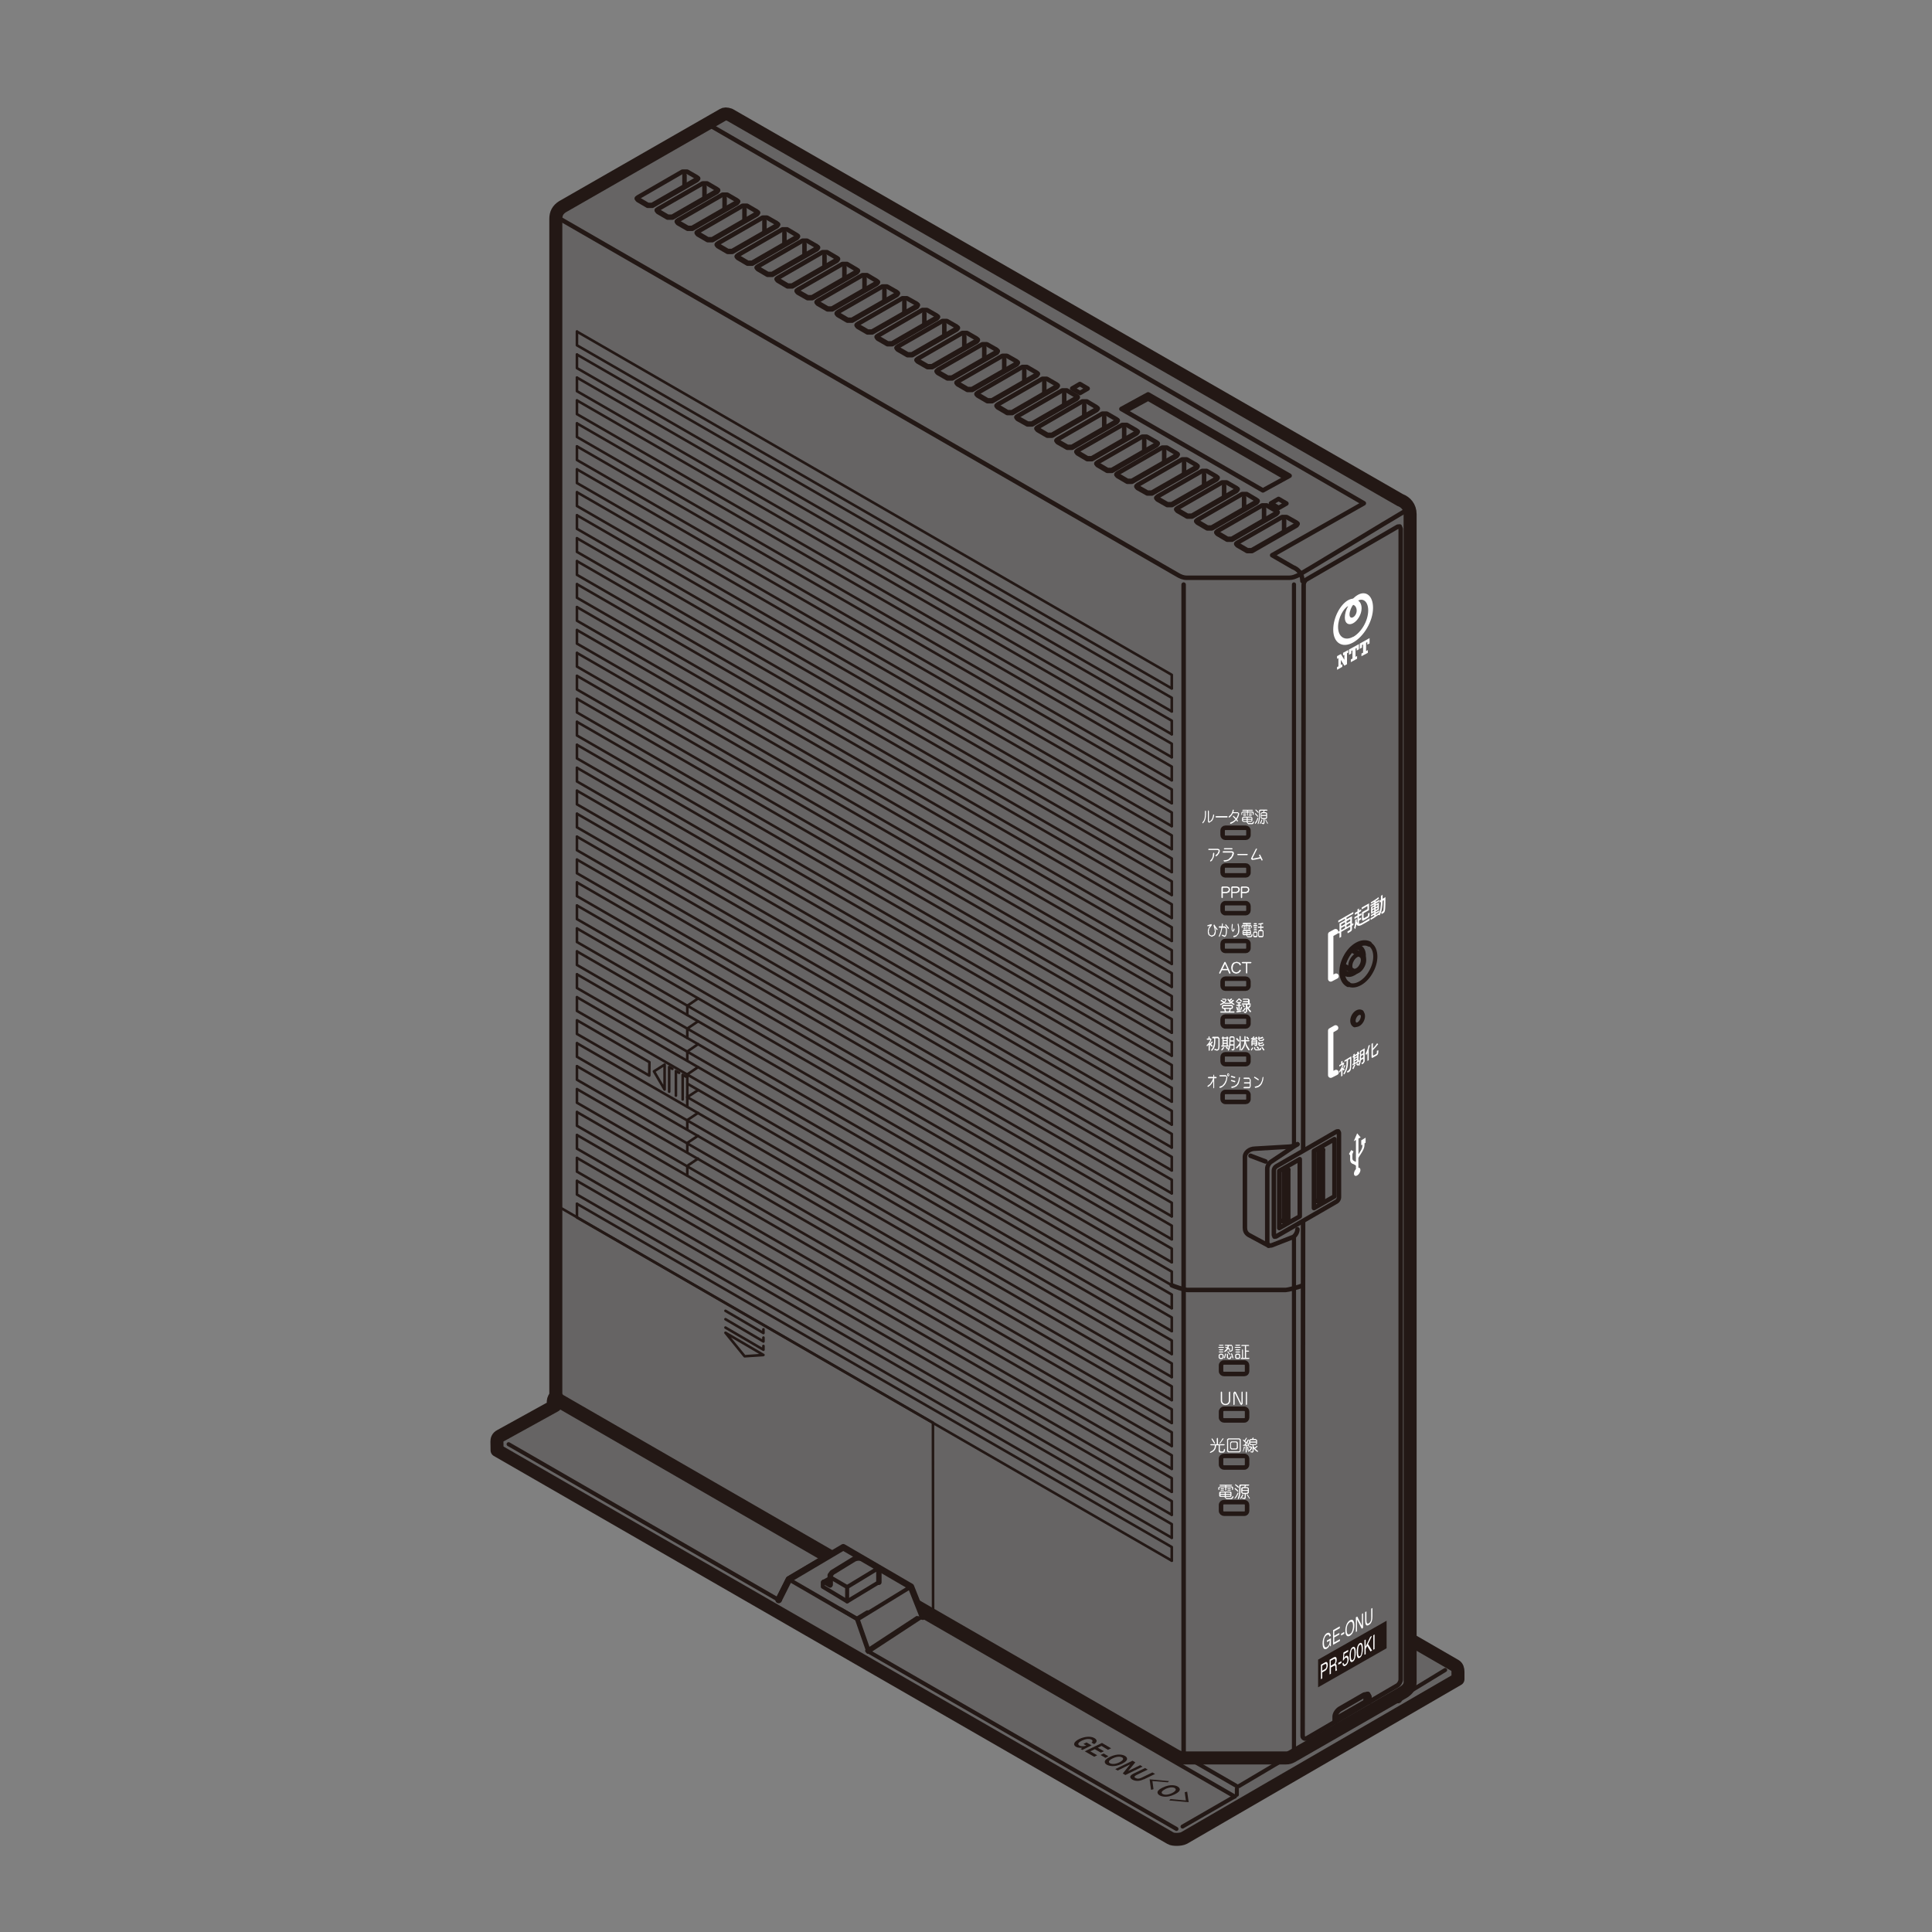 <?xml version="1.0" encoding="UTF-8"?>
<svg id="_レイヤー_1" data-name="レイヤー 1" xmlns="http://www.w3.org/2000/svg" version="1.1" viewBox="0 0 283.46 283.46">
  <rect x="0" y="0" width="283.46" height="283.46" fill="#808080" stroke="none"/>
  <defs>
    <style>
      .cls-1 {
        stroke-width: .61px;
      }

      .cls-1, .cls-2, .cls-3, .cls-4, .cls-5, .cls-6, .cls-7, .cls-8, .cls-9, .cls-10 {
        fill: none;
      }

      .cls-1, .cls-2, .cls-3, .cls-4, .cls-5, .cls-6, .cls-7, .cls-9, .cls-10 {
        stroke-linecap: round;
        stroke-linejoin: round;
      }

      .cls-1, .cls-2, .cls-3, .cls-4, .cls-5, .cls-7, .cls-8, .cls-9, .cls-10 {
        stroke: #231815;
      }

      .cls-2, .cls-6 {
        stroke-width: .79px;
      }

      .cls-11 {
        fill: #231815;
      }

      .cls-11, .cls-12, .cls-13, .cls-14 {
        stroke-width: 0px;
      }

      .cls-3 {
        stroke-width: 1.91px;
      }

      .cls-4 {
        stroke-width: .95px;
      }

      .cls-5 {
        stroke-width: 1.32px;
      }

      .cls-6 {
        stroke: #fff;
      }

      .cls-7 {
        stroke-width: .38px;
      }

      .cls-8, .cls-10 {
        stroke-width: .59px;
      }

      .cls-12 {
        fill: #666464;
      }

      .cls-13 {
        fill: #d3d3d4;
      }

      .cls-9 {
        stroke-width: .66px;
      }

      .cls-14 {
        fill: #fff;
      }
    </style>
  </defs>
  <path class="cls-12" d="M192.04,231.91l2.79-1.83,8.57,5.06,1.17,4.07,8.93,5.16c.32.18.41.54.41.91v1.09s-40.19,23.3-40.19,23.3c-.5.26-1.62.26-1.97.04l-98.82-56.92-.02-1.26c0-.31.06-.65.51-.88l8.03-4.43c-.56-.42-.17-1.3.34-1.61l23.42-13.85,1.54.54,6.2-3.56c.64-.37,1.23-.62,2.1-.08l7.19,4.1.11-.02,3-1.68,8.5,4.92,1.98,4.58,56.22,32.35Z"/>
  <path class="cls-3" d="M192.04,231.91l2.79-1.83,8.57,5.06,1.17,4.07,8.93,5.16c.32.18.41.54.41.91v1.09s-40.19,23.3-40.19,23.3c-.5.26-1.62.26-1.97.04l-98.82-56.92-.02-1.26c0-.31.06-.65.51-.88l8.03-4.43c-.56-.42-.17-1.3.34-1.61l23.42-13.85,1.54.54,6.2-3.56c.64-.37,1.23-.62,2.1-.08l7.19,4.1.11-.02,3-1.68,8.5,4.92,1.98,4.58,56.22,32.35Z"/>
  <line class="cls-10" x1="181.18" y1="263.56" x2="173.5" y2="267.99"/>
  <line class="cls-10" x1="212.03" y1="245.02" x2="205.09" y2="249.25"/>
  <path class="cls-5" d="M106.75,191.3c.85.52,97.48,56.14,97.48,56.14.47.3.84,1.04.86,1.81"/>
  <path class="cls-10" d="M81.95,206.32c.87.52,99.22,57.27,99.22,57.27"/>
  <path class="cls-10" d="M82.17,204.74c.85.51,99.21,57.27,99.21,57.27"/>
  <line class="cls-10" x1="181.76" y1="262.06" x2="204.01" y2="248.87"/>
  <path class="cls-2" d="M113.01,205.69c.04,1.15-1.37,2.07-3.14,2.1-1.78.03-3.25-.85-3.29-2"/>
  <path class="cls-10" d="M106.58,205.79c-.04-1.13,1.37-2.08,3.15-2.11,1.77-.02,3.24.87,3.28,2"/>
  <path class="cls-10" d="M106.69,206.27c.34-.88,1.58-1.56,3.07-1.58,1.48-.03,2.76.61,3.15,1.46"/>
  <path class="cls-2" d="M111.36,206.72c.03.54-.65,1.01-1.5,1.01-.86.02-1.57-.42-1.59-.97"/>
  <path class="cls-10" d="M108.27,206.77c-.02-.54.66-1.01,1.52-1.01.86-.03,1.57.42,1.58.96"/>
  <path class="cls-2" d="M182.52,245.99c.03,1.22-1.49,2.24-3.42,2.26-1.93.03-3.5-.94-3.54-2.16"/>
  <path class="cls-10" d="M175.56,246.1c-.03-1.23,1.48-2.24,3.39-2.28,1.93-.01,3.52.95,3.56,2.18"/>
  <path class="cls-10" d="M175.67,246.61c.36-.96,1.71-1.69,3.33-1.7,1.61-.04,2.98.64,3.42,1.57"/>
  <path class="cls-2" d="M180.74,247.08c.02.6-.71,1.09-1.64,1.12-.93,0-1.68-.46-1.71-1.05"/>
  <path class="cls-10" d="M177.39,247.15c-.01-.59.71-1.09,1.64-1.1.94,0,1.69.46,1.71,1.04"/>
  <path class="cls-2" d="M145.71,225.93c0,.6-.73,1.11-1.68,1.13-.94,0-1.71-.47-1.74-1.07"/>
  <path class="cls-10" d="M142.3,225.98c-.02-.59.73-1.09,1.67-1.09.94-.02,1.73.45,1.73,1.04"/>
  <line class="cls-10" x1="114.11" y1="234.66" x2="74.62" y2="211.89"/>
  <line class="cls-10" x1="172.61" y1="268.34" x2="127.35" y2="242.27"/>
  <polyline class="cls-10" points="117.58 194.5 126.47 199.66 128.34 203.79"/>
  <polyline class="cls-10" points="187.19 234.98 195.96 240.12 196.76 243.05"/>
  <polygon class="cls-10" points="152.63 229.79 150.76 230.87 153.54 232.49 152.79 232.91 156.22 232.87 156.16 230.96 155.4 231.39 152.63 229.79"/>
  <line class="cls-10" x1="130.47" y1="194.59" x2="125.9" y2="197.37"/>
  <path class="cls-12" d="M124.75,196.47v-.67l-.99-.58c-.23-.12-.32-.31-.28-.48v-1.15s.28-.38.28-.38l3.13-1.92c.39-.24,1.05-.24,1.44,0l2.15,1.25v2.05"/>
  <path class="cls-2" d="M124.75,196.47v-.67l-.99-.58c-.23-.12-.32-.31-.28-.48v-1.15s.28-.38.28-.38l3.13-1.92c.39-.24,1.05-.24,1.44,0l2.15,1.25v2.05"/>
  <path class="cls-10" d="M123.46,193.59c-.02.15.08.33.3.47l2.14,1.24v2.07"/>
  <line class="cls-10" x1="125.9" y1="195.3" x2="130.47" y2="192.54"/>
  <path class="cls-10" d="M123.4,195.02l-.05.02-.29.38c-.02.16.08.34.29.46l2.55,1.48"/>
  <line class="cls-10" x1="199.09" y1="234.13" x2="194.53" y2="236.89"/>
  <path class="cls-12" d="M193.38,235.99v-.68l-.99-.56c-.22-.12-.32-.32-.3-.49v-1.15l.29-.36,3.12-1.94c.4-.23,1.05-.23,1.44.02l2.15,1.23v2.07"/>
  <path class="cls-2" d="M193.38,235.99v-.68l-.99-.56c-.22-.12-.32-.32-.3-.49v-1.15l.29-.36,3.12-1.94c.4-.23,1.05-.23,1.44.02l2.15,1.23v2.07"/>
  <path class="cls-10" d="M192.09,233.12c-.03.16.09.34.3.47l2.15,1.26v2.05"/>
  <line class="cls-10" x1="194.53" y1="234.84" x2="199.09" y2="232.07"/>
  <path class="cls-10" d="M192.02,234.54l-.05.03-.28.38c-.03.15.07.33.3.45l2.55,1.48"/>
  <polygon class="cls-10" points="150.85 221.37 147.93 219.67 151.63 219.01 150.85 221.37"/>
  <polygon class="cls-10" points="154.38 223.46 151.46 221.78 155.16 221.1 154.38 223.46"/>
  <polygon class="cls-10" points="135.12 229.26 138.05 230.96 134.34 231.63 135.12 229.26"/>
  <polygon class="cls-10" points="134.99 222.42 137.92 220.71 134.22 220.04 134.99 222.42"/>
  <polygon class="cls-10" points="146.21 219.19 146.16 219.37 154.33 224.06 157.81 222.14 157.81 222.04 149.65 217.28 146.21 219.19"/>
  <polygon class="cls-10" points="131.66 230.44 136.3 233.07 139.62 231.15 134.97 228.48 131.66 230.44"/>
  <path class="cls-10" d="M131.63,221.05l3.42,1.89,4.3-2.5-3.43-1.92s-3.31,1.93-4.29,2.53Z"/>
  <line class="cls-10" x1="126.47" y1="199.66" x2="133.85" y2="194.97"/>
  <line class="cls-10" x1="196.09" y1="240.13" x2="203.47" y2="235.45"/>
  <line class="cls-10" x1="128.25" y1="203.8" x2="135.62" y2="199.12"/>
  <line class="cls-10" x1="197.93" y1="243.44" x2="204.57" y2="239.21"/>
  <polyline class="cls-2" points="185.22 236.44 187.19 234.98 192.04 231.91"/>
  <polyline class="cls-2" points="115.74 196.5 117.58 194.5 122.35 191.74"/>
  <line class="cls-10" x1="127.23" y1="242.19" x2="135.02" y2="237.08"/>
  <line class="cls-10" x1="181.47" y1="262.44" x2="181.47" y2="263.32"/>
  <path class="cls-2" d="M126.07,209.44l-3.22,1.91c-.23.16-.64.17-.88.04l-3.69-2.18"/>
  <path class="cls-2" d="M172.82,234.28l3.23,1.96c.41.27.41.67-.02.91l-5.12,3.06-3.99-2.42,5.9-3.51Z"/>
  <path class="cls-12" d="M165.52,238.11v-3.07c0-.17.13-.36.38-.5l4.13-2.54c.52-.3,1.37-.3,1.9.01l2.82,1.63v1.13l-5.1,3.09v.22l.69.4v1.36l-.84.51-3.98-2.26Z"/>
  <path class="cls-2" d="M165.52,238.11v-3.07c0-.17.13-.36.38-.5l4.13-2.54c.52-.3,1.37-.3,1.9.01l2.82,1.63v1.13l-5.1,3.09v.22l.69.4v1.36l-.84.51-3.98-2.26"/>
  <line class="cls-2" x1="175.49" y1="237.48" x2="173.12" y2="236.05"/>
  <path class="cls-1" d="M165.59,234.97c-.04.22.03.51.32.68l2.92,1.73v1.26l.66.42v1.32"/>
  <line class="cls-1" x1="168.73" y1="237.28" x2="174.76" y2="233.64"/>
  <line class="cls-2" x1="121.1" y1="209.24" x2="119.98" y2="209.93"/>
  <path class="cls-12" d="M119.01,209.63v-1.65l2.49,1.46,3.69-2.15v.6s.67.42.67.42l-.02.88.99-.66.02-.69-.7-.43v-1.73s-2.94-1.68-2.94-1.68c-.52-.31-1.38-.32-1.91,0l-2.69,1.61c-.24.14-.37.33-.39.51v3.07s.78.46.78.46Z"/>
  <path class="cls-2" d="M119.01,209.63v-1.65l2.49,1.46,3.69-2.15v.6s.67.42.67.42l-.02.88.99-.66.02-.69-.7-.43v-1.73s-2.94-1.68-2.94-1.68c-.52-.31-1.38-.32-1.91,0l-2.69,1.61c-.24.14-.37.33-.39.51v3.07s.78.46.78.46Z"/>
  <line class="cls-1" x1="121.45" y1="208.36" x2="126.05" y2="205.64"/>
  <path class="cls-1" d="M121.45,208.36l-2.83-1.65c-.29-.17-.42-.39-.39-.61"/>
  <line class="cls-2" x1="124.88" y1="209.95" x2="123" y2="208.75"/>
  <line class="cls-2" x1="121.45" y1="209.44" x2="121.45" y2="208.36"/>
  <path class="cls-11" d="M159.4,255.64l.76.44-1.36.67-.26-.15.28-.16c-.25,0-.62.03-.96-.16-.43-.25-.39-.7.49-1.14.71-.33,1.62-.48,2.22-.13.57.33.28.7-.04.88l-.39-.22c.09-.04.28-.27.02-.42-.27-.16-.78-.17-1.42.13-.69.34-.61.59-.35.73.08.05.41.19.99,0l-.42-.24.43-.21Z"/>
  <polygon class="cls-11" points="162.56 256.73 161.61 256.16 161.07 256.42 161.97 256.94 161.51 257.14 160.63 256.64 159.97 256.95 160.98 257.53 160.54 257.75 159.16 256.95 161.68 255.72 163.02 256.51 162.56 256.73"/>
  <polygon class="cls-11" points="162.63 257.68 161.93 257.27 161.47 257.49 162.18 257.91 162.63 257.68"/>
  <path class="cls-11" d="M165.06,257.63c.24.14.73.58-.47,1.16-1.18.57-1.94.26-2.19.13-.25-.13-.73-.58.46-1.16,1.19-.57,1.97-.28,2.2-.13M162.84,258.69c.22.13.69.22,1.39-.12.71-.36.61-.6.4-.73-.2-.11-.67-.2-1.39.15-.7.34-.58.6-.4.7"/>
  <polygon class="cls-11" points="167.29 258.98 167.63 259.2 165.11 260.43 164.73 260.2 165.79 258.9 165.78 258.89 163.98 259.77 163.63 259.56 166.16 258.33 166.57 258.57 165.52 259.84 165.52 259.84 167.29 258.98"/>
  <path class="cls-11" d="M167.81,261.05c-.66.33-1.24.3-1.7.04-.16-.1-.35-.29-.26-.49.06-.13.23-.26.48-.39l1.68-.81.38.23-1.65.8c-.34.17-.35.33-.16.42.26.16.53.14.84,0l1.66-.8.39.22-1.65.8Z"/>
  <polygon class="cls-11" points="169.08 261.31 169.24 262.51 168.88 262.6 168.67 261.06 171.52 261.32 171.34 261.5 169.08 261.31"/>
  <path class="cls-11" d="M170.98,262.48c.71-.33,1.18-.26,1.37-.14.21.12.31.38-.39.74-.7.33-1.16.25-1.37.13-.2-.11-.32-.37.4-.72M170.58,262.27c-1.17.56-.69,1-.44,1.14.23.14,1,.44,2.19-.14,1.19-.56.71-1,.47-1.14-.23-.15-1.02-.45-2.22.14"/>
  <polygon class="cls-11" points="173.99 264.16 173.82 262.95 174.18 262.87 174.4 264.41 171.55 264.16 171.73 263.96 173.99 264.16"/>
  <polyline class="cls-12" points="135.17 237.12 133.43 232.77 123.63 227.06 115.75 231.72 114.26 234.7"/>
  <polyline class="cls-4" points="135.17 237.12 133.43 232.77 123.63 227.06 115.75 231.72 114.26 234.7"/>
  <polyline class="cls-10" points="114.26 234.7 115.75 231.72 125.71 237.5 127.36 242.22"/>
  <line class="cls-10" x1="125.71" y1="237.5" x2="133.43" y2="232.77"/>
  <line class="cls-10" x1="128.68" y1="232.19" x2="124.12" y2="234.95"/>
  <path class="cls-14" d="M121.67,232.53v-1.34l.29-.38,3.13-1.93c.4-.23,1.04-.23,1.44,0l2.15,1.25v2.06"/>
  <path class="cls-2" d="M121.67,232.53v-1.34l.29-.38,3.13-1.93c.4-.23,1.04-.23,1.44,0l2.15,1.25v2.06"/>
  <path class="cls-10" d="M121.67,231.2c-.02.16.08.32.3.44l2.15,1.26v2.06"/>
  <line class="cls-10" x1="124.12" y1="232.9" x2="128.68" y2="230.14"/>
  <polyline class="cls-10" points="124.12 234.95 120.62 232.85 120.62 232.19 121.72 231.58"/>
  <line class="cls-12" x1="121.66" y1="232.68" x2="120.74" y2="232.14"/>
  <line class="cls-9" x1="121.66" y1="232.68" x2="120.74" y2="232.14"/>
  <path class="cls-12" d="M205.51,72.81c.76.31,1.43.96,1.43,2.07v171.39c0,.69-.54,1.21-1.16,1.56l-16.2,9.29c-.31.17-.53.22-.83.22h-15.14c-.42,0-.74-.16-1.16-.39l-90.23-52.03c-.45-.27-.62-.76-.62-1.07V31.54c0-.83.31-1.36.96-1.78l23.58-13.5c.22-.14.48-.18.97.01l98.4,56.54Z"/>
  <path class="cls-3" d="M205.47,73.38c.75.3,1.42.96,1.42,2.07v171.38c0,.7-.53,1.21-1.16,1.56l-16.19,9.3c-.32.17-.54.23-.83.23h-15.15c-.42,0-.74-.17-1.16-.4l-90.23-52.02c-.46-.28-.62-.76-.62-1.06V32.12c0-.83.31-1.35.96-1.78l23.57-13.51c.22-.14.49-.16.98.01l98.39,56.54Z"/>
  <line class="cls-1" x1="189.85" y1="85.75" x2="189.85" y2="257.49"/>
  <path class="cls-9" d="M205.37,77.24l-.3.03-13.37,7.74c-.24.14-.43.47-.43.75l-.15,168.95c0,.29.37.49.63.32l13.24-7.73c.28-.16.52-.57.52-.9V77.58l-.15-.34Z"/>
  <path class="cls-9" d="M195.93,252.18l4.36-2.5c.12-.09.32.13.62,0"/>
  <path class="cls-2" d="M195.88,252.56v-.7c0-.4.34-.9.75-1.14l3.52-2.03.51-.09"/>
  <polyline class="cls-1" points="200.67 248.6 200.86 248.92 200.86 249.72"/>
  <line class="cls-1" x1="200.33" y1="248.82" x2="200.33" y2="249.62"/>
  <polyline class="cls-9" points="93.49 29.12 93.63 28.93 100.13 25.18 100.81 25.18 102.22 25.99 102.37 26.19"/>
  <polyline class="cls-2" points="102.37 26.19 102.22 26.37 95.7 30.13 95.04 30.13 93.63 29.3 93.49 29.12"/>
  <line class="cls-9" x1="100.43" y1="25.68" x2="100.43" y2="27.39"/>
  <polyline class="cls-9" points="96.42 30.85 96.57 30.65 103.08 26.91 103.74 26.91 105.15 27.73 105.3 27.92"/>
  <polyline class="cls-2" points="105.3 27.92 105.16 28.11 98.65 31.86 97.96 31.86 96.56 31.04 96.42 30.85"/>
  <line class="cls-9" x1="103.36" y1="27.41" x2="103.36" y2="29.12"/>
  <polyline class="cls-9" points="99.36 32.5 99.49 32.31 106.01 28.56 106.69 28.56 108.09 29.37 108.23 29.56"/>
  <polyline class="cls-2" points="108.23 29.56 108.08 29.76 101.57 33.5 100.9 33.5 99.49 32.69 99.36 32.5"/>
  <line class="cls-9" x1="106.31" y1="29.06" x2="106.31" y2="30.77"/>
  <polyline class="cls-9" points="102.28 34.15 102.42 33.96 108.94 30.19 109.6 30.19 111.03 31.02 111.16 31.21"/>
  <polyline class="cls-2" points="111.16 31.21 111.03 31.4 104.51 35.17 103.84 35.17 102.42 34.34 102.28 34.15"/>
  <line class="cls-9" x1="109.23" y1="30.71" x2="109.23" y2="32.42"/>
  <polyline class="cls-9" points="105.22 35.89 105.36 35.68 111.88 31.93 112.54 31.93 113.96 32.74 114.1 32.94"/>
  <polyline class="cls-2" points="114.1 32.94 113.96 33.14 107.44 36.89 106.77 36.89 105.35 36.06 105.22 35.89"/>
  <line class="cls-9" x1="112.16" y1="32.43" x2="112.16" y2="34.15"/>
  <polyline class="cls-9" points="108.15 37.62 108.29 37.41 114.8 33.65 115.48 33.65 116.88 34.48 117.02 34.67"/>
  <polyline class="cls-2" points="117.02 34.67 116.88 34.86 110.36 38.62 109.7 38.62 108.29 37.79 108.15 37.63"/>
  <line class="cls-9" x1="115.09" y1="34.16" x2="115.09" y2="35.87"/>
  <polyline class="cls-9" points="111.08 39.26 111.23 39.06 117.74 35.31 118.4 35.31 119.82 36.12 119.96 36.32"/>
  <polyline class="cls-2" points="119.96 36.32 119.82 36.51 113.3 40.26 112.63 40.26 111.23 39.44 111.08 39.26"/>
  <line class="cls-9" x1="118.03" y1="35.82" x2="118.03" y2="37.53"/>
  <polyline class="cls-9" points="114.01 40.94 114.14 40.76 120.67 37 121.34 37 122.75 37.82 122.89 38.01"/>
  <polyline class="cls-2" points="122.89 38 122.75 38.2 116.23 41.96 115.56 41.96 114.14 41.12 114.01 40.94"/>
  <line class="cls-9" x1="120.97" y1="37.51" x2="120.97" y2="39.21"/>
  <polyline class="cls-9" points="116.94 42.68 117.08 42.48 123.59 38.73 124.27 38.73 125.67 39.55 125.82 39.73"/>
  <polyline class="cls-2" points="125.82 39.73 125.67 39.93 119.16 43.68 118.5 43.68 117.08 42.87 116.94 42.68"/>
  <line class="cls-9" x1="123.89" y1="39.22" x2="123.89" y2="40.94"/>
  <polyline class="cls-9" points="119.87 44.33 120.01 44.13 126.53 40.37 127.2 40.37 128.61 41.2 128.75 41.4"/>
  <polyline class="cls-2" points="128.75 41.4 128.61 41.58 122.09 45.33 121.43 45.33 120.01 44.51 119.87 44.33"/>
  <line class="cls-9" x1="126.84" y1="40.87" x2="126.84" y2="42.59"/>
  <polyline class="cls-9" points="122.81 45.98 122.95 45.77 129.46 42.03 130.13 42.03 131.56 42.84 131.68 43.03"/>
  <polyline class="cls-2" points="131.68 43.04 131.55 43.23 125.02 46.98 124.35 46.98 122.95 46.16 122.82 45.98"/>
  <line class="cls-9" x1="129.76" y1="42.53" x2="129.76" y2="44.24"/>
  <polyline class="cls-9" points="125.74 47.7 125.87 47.51 132.39 43.76 133.06 43.76 134.49 44.56 134.61 44.76"/>
  <polyline class="cls-2" points="134.61 44.76 134.49 44.97 127.96 48.71 127.29 48.71 125.88 47.89 125.74 47.7"/>
  <line class="cls-9" x1="132.69" y1="44.27" x2="132.69" y2="45.97"/>
  <polyline class="cls-9" points="128.68 49.44 128.82 49.24 135.32 45.48 136 45.48 137.41 46.29 137.56 46.49"/>
  <polyline class="cls-2" points="137.56 46.49 137.41 46.68 130.89 50.44 130.22 50.44 128.82 49.63 128.68 49.43"/>
  <line class="cls-9" x1="135.62" y1="46" x2="135.62" y2="47.7"/>
  <polyline class="cls-9" points="131.6 51.04 131.74 50.83 138.26 47.1 138.93 47.1 140.35 47.91 140.48 48.11"/>
  <polyline class="cls-2" points="140.48 48.11 140.34 48.29 133.82 52.05 133.16 52.05 131.74 51.23 131.6 51.04"/>
  <line class="cls-9" x1="138.55" y1="47.59" x2="138.55" y2="49.31"/>
  <polyline class="cls-9" points="134.53 52.82 134.68 52.61 141.19 48.85 141.86 48.85 143.28 49.67 143.41 49.87"/>
  <polyline class="cls-2" points="143.41 49.87 143.28 50.06 136.76 53.8 136.09 53.8 134.68 52.99 134.53 52.82"/>
  <line class="cls-9" x1="141.48" y1="49.37" x2="141.48" y2="51.07"/>
  <polyline class="cls-9" points="137.48 54.47 137.61 54.25 144.12 50.51 144.79 50.51 146.21 51.31 146.33 51.52"/>
  <polyline class="cls-2" points="146.33 51.52 146.21 51.71 139.69 55.46 139.02 55.46 137.61 54.65 137.48 54.47"/>
  <line class="cls-9" x1="144.41" y1="51.01" x2="144.41" y2="52.74"/>
  <polyline class="cls-9" points="140.4 56.15 140.54 55.96 147.06 52.21 147.73 52.21 149.15 53.01 149.28 53.21"/>
  <polyline class="cls-2" points="149.28 53.21 149.15 53.41 142.62 57.15 141.95 57.15 140.54 56.33 140.4 56.15"/>
  <line class="cls-9" x1="147.34" y1="52.71" x2="147.34" y2="54.41"/>
  <polyline class="cls-9" points="143.33 57.81 143.48 57.6 149.99 53.84 150.66 53.84 152.07 54.66 152.21 54.85"/>
  <polyline class="cls-2" points="152.21 54.85 152.07 55.05 145.56 58.8 144.88 58.8 143.48 57.98 143.33 57.81"/>
  <line class="cls-9" x1="150.28" y1="54.35" x2="150.28" y2="56.07"/>
  <polyline class="cls-9" points="146.27 59.53 146.41 59.33 152.92 55.58 153.59 55.58 155 56.39 155.14 56.59"/>
  <polyline class="cls-2" points="155.14 56.58 155 56.77 148.5 60.54 147.81 60.54 146.41 59.71 146.27 59.53"/>
  <line class="cls-9" x1="153.22" y1="56.08" x2="153.22" y2="57.78"/>
  <polyline class="cls-9" points="149.19 61.22 149.33 61.03 155.85 57.28 156.52 57.28 157.93 58.1 158.07 58.28"/>
  <polyline class="cls-2" points="158.07 58.28 157.93 58.46 151.42 62.21 150.76 62.21 149.33 61.41 149.19 61.22"/>
  <line class="cls-9" x1="156.14" y1="57.75" x2="156.14" y2="59.48"/>
  <polyline class="cls-9" points="152.13 62.87 152.27 62.67 158.78 58.9 159.46 58.9 160.86 59.73 161 59.94"/>
  <polyline class="cls-2" points="161 59.94 160.86 60.12 154.35 63.86 153.67 63.86 152.27 63.04 152.13 62.86"/>
  <line class="cls-9" x1="159.08" y1="59.42" x2="159.08" y2="61.13"/>
  <polyline class="cls-9" points="155.06 64.64 155.2 64.44 161.71 60.69 162.38 60.69 163.79 61.5 163.93 61.69"/>
  <polyline class="cls-2" points="163.93 61.69 163.79 61.89 157.28 65.63 156.6 65.63 155.2 64.83 155.06 64.64"/>
  <line class="cls-9" x1="162.01" y1="61.19" x2="162.01" y2="62.9"/>
  <polyline class="cls-9" points="157.99 66.28 158.13 66.08 164.65 62.34 165.32 62.34 166.73 63.15 166.87 63.36"/>
  <polyline class="cls-2" points="166.87 63.34 166.73 63.54 160.2 67.3 159.53 67.3 158.13 66.47 157.99 66.28"/>
  <line class="cls-9" x1="164.94" y1="62.84" x2="164.94" y2="64.54"/>
  <polyline class="cls-9" points="160.92 68.01 161.07 67.81 167.57 64.07 168.25 64.07 169.66 64.88 169.8 65.06"/>
  <polyline class="cls-2" points="169.8 65.07 169.66 65.26 163.14 69.02 162.47 69.02 161.06 68.19 160.92 68.01"/>
  <line class="cls-9" x1="167.88" y1="64.57" x2="167.88" y2="66.28"/>
  <polyline class="cls-9" points="163.85 69.62 164 69.42 170.51 65.67 171.19 65.67 172.59 66.49 172.73 66.67"/>
  <polyline class="cls-2" points="172.73 66.67 172.59 66.88 166.07 70.62 165.41 70.62 164 69.79 163.86 69.62"/>
  <line class="cls-9" x1="170.81" y1="66.17" x2="170.81" y2="67.89"/>
  <polyline class="cls-9" points="166.78 71.36 166.92 71.15 173.44 67.4 174.11 67.4 175.53 68.22 175.65 68.41"/>
  <polyline class="cls-2" points="175.65 68.41 175.53 68.6 169 72.34 168.34 72.34 166.92 71.54 166.79 71.36"/>
  <line class="cls-9" x1="173.73" y1="67.9" x2="173.73" y2="69.62"/>
  <polyline class="cls-9" points="169.71 73.05 169.85 72.83 176.38 69.09 177.04 69.09 178.45 69.9 178.59 70.1"/>
  <polyline class="cls-2" points="178.59 70.1 178.46 70.29 171.93 74.04 171.27 74.04 169.85 73.23 169.71 73.05"/>
  <line class="cls-9" x1="176.66" y1="69.6" x2="176.66" y2="71.32"/>
  <polyline class="cls-9" points="172.64 74.72 172.8 74.52 179.3 70.78 179.97 70.78 181.38 71.59 181.53 71.78"/>
  <polyline class="cls-2" points="181.53 71.78 181.38 71.98 174.88 75.73 174.2 75.73 172.79 74.91 172.64 74.72"/>
  <line class="cls-9" x1="179.6" y1="71.28" x2="179.6" y2="72.99"/>
  <polyline class="cls-9" points="175.57 76.46 175.72 76.25 182.23 72.49 182.91 72.49 184.32 73.32 184.46 73.51"/>
  <polyline class="cls-2" points="184.46 73.51 184.32 73.7 177.79 77.46 177.13 77.46 175.72 76.63 175.57 76.46"/>
  <line class="cls-9" x1="182.53" y1="73.01" x2="182.53" y2="74.72"/>
  <polyline class="cls-9" points="178.52 78.11 178.65 77.9 185.17 74.15 185.84 74.15 187.25 74.97 187.4 75.16"/>
  <polyline class="cls-2" points="187.4 75.16 187.25 75.35 180.74 79.12 180.07 79.12 178.65 78.28 178.52 78.11"/>
  <line class="cls-9" x1="185.46" y1="74.65" x2="185.46" y2="76.38"/>
  <polyline class="cls-9" points="181.44 79.79 181.59 79.6 188.11 75.86 188.77 75.86 190.19 76.66 190.32 76.85"/>
  <polyline class="cls-2" points="190.32 76.85 190.19 77.05 183.67 80.79 183 80.79 181.59 79.97 181.44 79.79"/>
  <line class="cls-9" x1="188.4" y1="76.34" x2="188.4" y2="78.06"/>
  <path class="cls-9" d="M82.39,32.24s89.87,51.81,90.33,52.07c.47.28.89.46,1.41.46h15.02c.5,0,.84-.15,1.34-.38.51-.25,13.67-8.26,15.65-9.4"/>
  <line class="cls-9" x1="173.66" y1="85.77" x2="173.66" y2="257.58"/>
  <path class="cls-2" d="M198.97,138.92l.47.1c.67.36.76,1.48.22,2.55-.54,1.04-1.53,1.62-2.2,1.27l-.36-.35"/>
  <path class="cls-12" d="M198.31,139.34l1.39.77c.41.23.48.92.14,1.56-.33.66-.95,1.02-1.37.79l-1.39-.77"/>
  <path class="cls-2" d="M198.31,139.34l1.39.77c.41.23.48.92.14,1.56-.33.66-.95,1.02-1.37.79l-1.39-.77"/>
  <path class="cls-2" d="M197.81,144.43c-1.05-.55-1.21-2.32-.35-3.96.85-1.64,2.38-2.51,3.43-1.97"/>
  <path class="cls-1" d="M200.88,138.49c1.05.54,1.21,2.32.35,3.94-.84,1.65-2.38,2.53-3.42,2"/>
  <path class="cls-1" d="M198.46,142.46c-.4-.2-.48-.91-.13-1.57.34-.65.95-1.02,1.37-.78"/>
  <path class="cls-2" d="M198.77,150.33c-.31-.17-.36-.7-.11-1.19.26-.49.71-.76,1.04-.59"/>
  <path class="cls-1" d="M199.71,148.54c.31.16.35.69.09,1.19-.25.48-.72.76-1.03.59"/>
  <polyline class="cls-6" points="195.96 136.69 195.24 137.08 195.24 143.63 196.03 143.22"/>
  <polyline class="cls-6" points="195.96 150.81 195.24 151.22 195.24 157.75 196.03 157.35"/>
  <path class="cls-14" d="M199.24,87.27c-.28.16-.53.36-.72.55-.17.02-.44.09-.71.23-1.16.64-2.2,2.54-2.2,4.34,0,1.96,1.35,2.75,2.91,1.88,1.58-.87,2.93-3.12,2.93-5.09,0-1.81-1.06-2.55-2.21-1.91M198.52,88.75c.23.02.53.32.53.84,0,.39-.22.81-.53.97-.31.17-.52-.02-.52-.4,0-.51.3-1.14.52-1.41M198.52,93.43c-1.19.66-2.2.04-2.2-1.44,0-1.36.82-2.75,1.48-3.07-.32.53-.49,1.17-.49,1.68,0,.89.57,1.19,1.22.84.66-.36,1.24-1.3,1.24-2.19,0-.51-.18-.92-.5-1.13.66-.39,1.47.08,1.47,1.44,0,1.49-.98,3.19-2.2,3.88"/>
  <polygon class="cls-14" points="197.05 95.78 197.05 96.18 197.24 96.07 197.24 96.8 196.73 95.96 196.17 96.27 196.17 96.67 196.37 96.56 196.37 97.77 196.17 97.87 196.17 98.27 196.94 97.84 196.94 97.45 196.73 97.55 196.73 96.83 197.24 97.67 197.63 97.45 197.63 95.85 197.81 95.76 197.81 95.37 197.05 95.78"/>
  <polygon class="cls-14" points="199.38 95.26 199.38 94.5 197.92 95.3 197.92 96.07 198.26 95.88 198.26 95.52 198.43 95.41 198.43 96.62 198.19 96.76 198.19 97.15 199.11 96.65 199.11 96.24 198.88 96.37 198.88 95.17 199.05 95.08 199.05 95.45 199.38 95.26"/>
  <polygon class="cls-14" points="200.94 94.41 200.94 93.62 199.5 94.43 199.5 95.21 199.83 95.01 199.83 94.64 199.99 94.56 199.99 95.76 199.75 95.89 199.75 96.28 200.69 95.78 200.69 95.38 200.43 95.52 200.43 94.31 200.61 94.2 200.61 94.57 200.94 94.41"/>
  <path class="cls-14" d="M196.35,135.35l.98-.55v.23l-.8.45v1.12l-.22.11v.27l.22-.1v.72l.25-.14v-.74l1.33-.76v.39l-.05.09-.37.23.04.26.35-.21c.16-.09.28-.17.28-.41v-.48l.21-.12v-.28l-.21.13v-1.14l-.8.46v-.25l1-.57v-.26l-2.21,1.27v.26ZM197.34,135.28v.3l-.56.32v-.3l.56-.32ZM197.34,135.84v.31l-.56.32v-.32l.56-.31ZM198.11,134.84v.3l-.55.31v-.29l.55-.31ZM198.11,135.4v.31l-.55.32v-.32l.55-.31Z"/>
  <path class="cls-14" d="M198.83,134.95c0,.38-.02.76-.16,1.17l.16.2c.05-.13.11-.34.17-.7.16.2.34.33.84.05l1.09-.62.05-.33-1.14.68c-.21.1-.36.15-.45.13v-.46l.31-.17v-.29l-.31.19v-.35l.37-.19v-.29l-.37.2v-.3l.31-.19v-.27l-.31.17v-.29l-.22.13v.3l-.39.22v.29l.39-.23v.31l-.45.26v.28l.45-.27v.84h0s-.11-.19-.11-.19v-.4l-.22.12ZM199.79,133.15v.27l.84-.49v.46l-.8.45v1.07c0,.21.11.19.22.14l.65-.38c.2-.11.25-.27.25-.74l-.24.07c0,.36,0,.38-.11.44l-.45.26-.09-.03v-.68l.8-.45v-1l-1.07.61Z"/>
  <path class="cls-14" d="M202.43,134.28c.07-.16.28-.57.33-1.05.05-.25.09-.79.09-1.05h0s.18-.11.18-.11c0,.22-.02,1.34-.06,1.52l-.1.12-.21.13.05.27.22-.13c.11-.06.2-.12.26-.37.08-.28.08-1.64.08-1.99l-.42.25v-.59l-.24.16v.57l-.18.12v.3l.18-.11c0,.15-.02.58-.08.97-.06.31-.15.53-.18.63-.04.02-.25.17-.51.35v-.17l.51-.3v-.24l-.51.31v-.15l.47-.27v-1.03l-.47.27v-.13l.53-.31v-.23l-.53.29v-.14c.27-.16.38-.26.47-.35l-.06-.19c-.33.28-.53.39-1.13.76l.02.19c.11-.04.26-.14.49-.26v.12l-.55.32v.22l.55-.29v.12l-.47.26v1.02l.47-.27v.14l-.49.28v.23l.49-.26v.19c-.26.16-.4.22-.55.32l.03.25c.3-.17.69-.42,1.12-.74l.2.06ZM201.63,133.01v.2l-.27.14v-.19l.27-.15ZM201.63,133.41v.2l-.27.16v-.23l.27-.14ZM202.11,132.76v.17l-.27.16v-.21l.27-.13ZM202.11,133.15v.19l-.27.15v-.2l.27-.15Z"/>
  <path class="cls-14" d="M197.28,156.82l-.32-.17.25-.59v-.2l-.24.12v-.34l-.2.12v.34l-.27.17v.22l.51-.3c-.09.28-.34.74-.54,1l.09.19.21-.34v.91l.2-.13v-.86h0l.2.13.11-.26ZM197.26,155.58v.23l.31-.2c0,.79-.06,1.26-.48,1.93l.15.1c.5-.81.53-1.31.54-2.14l.31-.18c0,.33,0,1.27-.05,1.47l-.19.26-.22.12.05.22.22-.1c.14-.11.25-.17.31-.46.06-.27.06-1.53.06-1.85l-1.01.61ZM197.26,156.26c-.08.22-.14.33-.17.39l.14.04.17-.38-.14-.04Z"/>
  <path class="cls-14" d="M198.68,156.21l-.27.56.15.1c.1-.19.22-.42.3-.67h-.17ZM198.58,154.89l-.12.07v.23l.12-.06v.89l-.15.1v.2l1-.57v-.22l-.11.07v-.91l.11-.07v-.22l-.11.07v-.22l-.2.12v.21l-.36.21v-.21l-.19.11v.2ZM199.12,154.79v.16l-.36.22v-.15l.36-.22ZM199.12,155.15v.17l-.36.21v-.17l.36-.22ZM199.12,155.51v.2l-.36.22v-.2l.36-.22ZM198.98,156.16l.19.2.15-.23-.2-.18-.14.21ZM199.51,154.96c0,.75-.11,1.04-.26,1.34l.19.06c.12-.27.2-.56.23-.82l.35-.2v.38l-.06.12-.2.1.04.22.26-.15.16-.28v-1.92l-.69.41v.74ZM200.02,154.74v.37l-.33.19v-.37s.33-.19.33-.19ZM200.02,154.15v.38l-.32.19v-.39l.32-.18Z"/>
  <path class="cls-14" d="M200.63,155.67l.19-.13v-1.59c.12-.32.15-.51.18-.64l-.21.09c-.08.4-.19.75-.44,1.18l.11.22.16-.31h.01v1.17ZM201.23,153.15v1.92c0,.21.14.13.2.1l.56-.32c.17-.11.24-.21.25-.75l-.22.06-.02.38-.07.09-.41.23-.09-.05v-.72c.22-.22.55-.6.77-.89l-.15-.14c-.26.39-.53.69-.62.78v-.82l-.2.13Z"/>
  <polyline class="cls-2" points="200.67 248.6 200.86 248.92 200.86 249.59"/>
  <path class="cls-9" d="M171.92,188.57c.29.16,1.88.69,2.28.69h14.45c.23,0,2.03-.42,2.52-.7"/>
  <path class="cls-9" d="M183.17,128.04c0,.22-.19.39-.4.39h-2.99c-.22,0-.4-.17-.4-.39v-.66c0-.22.18-.4.4-.4h2.99c.21,0,.4.18.4.4v.66Z"/>
  <path class="cls-14" d="M177.24,124.62l.11.09h1.26l.14.03.05.11-.16.36-.28.26-.04.05.1.13.2-.15.25-.32.11-.34-.09-.23-.23-.08h-1.31l-.11.1ZM177.98,125.21l-.05.45c-.07.25-.2.45-.38.61l-.02.05.1.09.2-.16.24-.48c.06-.17.09-.36.09-.57l-.09-.12-.08.12"/>
  <path class="cls-14" d="M179.64,124.44h1.12l.1.09-.1.09h-1.12l-.1-.09.1-.09ZM179.47,124.89h1.27l.23.08.07.19c0,.15-.06.33-.2.55-.25.45-.66.68-1.23.7l-.1-.13.06-.06c.28,0,.5-.06.66-.14l.45-.45.16-.46-.11-.08h-1.27l-.1-.1.1-.08"/>
  <polygon class="cls-14" points="181.51 125.38 181.6 125.46 183 125.46 183.09 125.38 183 125.29 181.6 125.29 181.51 125.38"/>
  <path class="cls-14" d="M184.25,124.56l-.61,1.2-.1.27.18.14s.15-.02.47-.06c.3-.06.56-.13.77-.16l.13.28.07.04.09-.08-.02-.08c-.1-.21-.2-.44-.34-.69l-.07-.06-.1.09.02.08.13.23c-.19.06-.4.09-.65.14-.22.05-.34.05-.38.07l-.06-.07.03-.08.58-1.17.04-.08-.08-.1-.08.09Z"/>
  <path class="cls-9" d="M183.17,133.58c0,.21-.19.4-.4.4h-2.99c-.22,0-.4-.19-.4-.4v-.65c0-.22.18-.42.4-.42h2.99c.21,0,.4.2.4.42v.65Z"/>
  <path class="cls-14" d="M179.32,130.06l-.11.12v1.5l.11.11.09-.11v-.64h.6l.35-.15.13-.37-.12-.32-.31-.13h-.74ZM179.41,130.32l.06-.07h.57l.17.08.08.18-.1.22-.22.12h-.56v-.54Z"/>
  <path class="cls-14" d="M181.49,130.06l.31.13.12.32-.14.36-.34.16h-.61v.64l-.08.12-.1-.12v-1.5l.1-.11h.75ZM180.82,130.85h.56l.23-.11.09-.23-.07-.18-.18-.08h-.57l-.06.07v.54Z"/>
  <path class="cls-14" d="M182.16,130.06l-.1.12v1.5l.1.11.09-.11v-.64h.6l.34-.15.13-.37-.11-.32-.32-.13h-.74ZM182.25,130.32l.05-.07h.57l.18.08.08.18-.09.22-.23.12h-.56v-.54Z"/>
  <path class="cls-9" d="M183.17,139.11c0,.23-.19.41-.4.41h-2.99c-.22,0-.4-.17-.4-.41v-.64c0-.25.18-.41.4-.41h2.99c.21,0,.4.16.4.41v.64Z"/>
  <path class="cls-14" d="M177.72,135.58l.09.12-.03.06-.35.46-.09.46.11.43.32.16.33-.16.15-.43-.07-.44-.13-.44v-.05s.09-.12.09-.12l.04.05c.08.14.23.35.44.63l.03.05-.08.09h-.06s-.22-.37-.22-.37l.09.55c0,.26-.05.44-.16.6l-.44.22-.43-.24c-.09-.13-.14-.31-.14-.54,0-.29.11-.59.32-.86l-.32.1-.09-.08.05-.08.52-.16.04-.02Z"/>
  <path class="cls-14" d="M178.81,136.02l.09.09h.3l-.12.54c-.1.3-.17.53-.25.66v.05s.06.12.06.12l.05-.06c.1-.2.18-.42.25-.65.05-.18.09-.4.15-.66h.34l.14.09.06.26-.04.51-.05.21-.13.1-.3-.15h-.02s-.09.11-.09.11l.02.04.4.19.18-.12.11-.28c.05-.17.06-.39.06-.63l-.07-.38-.26-.15h-.33l.06-.24v-.13s-.09-.09-.09-.09l-.03.04-.06.42h-.36l-.09.1ZM179.76,135.7l.02.05.4.5.05.04.08-.1-.03-.07-.42-.5-.02-.04-.09.13"/>
  <path class="cls-14" d="M180.77,135.53l.1.11v.06s-.05.52-.05.52c0,.22.01.31.05.31l.05-.04.1-.27.04-.03.07.13v.05l-.11.25-.14.11-.17-.24-.02-.36.05-.54.04-.07ZM181.65,135.49l.05.06.1.41.03.43c0,.27-.03.47-.13.64l-.32.37-.36.11-.08-.14.04-.05.41-.11.23-.33.06-.48c0-.27-.03-.51-.09-.75l-.02-.05.09-.11"/>
  <path class="cls-14" d="M182.47,135.92l-.06.1.06.07h.26l.06-.07-.06-.1h-.26ZM182.38,135.41l-.06.1.06.08h.49v.1h-.57l-.13.18v.21l.06.09.07-.09v-.17l.04-.05h.53v.46l.06.08.06-.08v-.46h.57l.02.05v.06s-.02.08-.02.08v.02s.04.09.04.09l.09-.07v-.16s-.17-.25-.17-.25h-.53v-.1h.51l.06-.08-.06-.1h-1.14ZM182.47,136.18l-.06.09.06.08h.26l.06-.08-.06-.09h-.26ZM183.16,135.92l-.06.1.06.07h.28l.06-.07-.06-.1h-.28ZM183.16,136.18l-.06.09.06.08h.28l.06-.08-.06-.09h-.28ZM182.3,136.61v.43l.12.17h.45v.06l.18.25h.37l.22-.04.09-.15.03-.19-.08-.13-.06.1-.06.21-.16.04h-.36l-.05-.12v-.04h.44l.12-.17v-.43l-.12-.17h-1.02l-.12.17M183,137.03v-.12h.43v.07l-.05.06h-.38ZM182.48,137.03l-.05-.06v-.07h.45v.12h-.39ZM182.43,136.67l.05-.06h.39v.13h-.45v-.07ZM183.38,136.61l.05.06v.07h-.43v-.13h.38Z"/>
  <path class="cls-14" d="M183.93,135.73l-.07.1.07.08h.5l.06-.08-.06-.1h-.5ZM183.99,135.45l-.05.1.05.08h.37l.05-.08-.05-.1h-.37ZM183.99,136.04l-.05.08.05.09h.37l.05-.09-.05-.08h-.37ZM183.99,136.34l-.05.08.05.09h.38l.06-.09-.06-.08h-.38ZM183.87,136.81v.53l.12.17h.38l.12-.17v-.53l-.12-.16h-.38l-.12.16M184.03,137.32l-.04-.04v-.39l.04-.05h.3l.03.05v.39l-.03.04h-.3ZM185.27,135.4l-.28.06-.33.03-.06.07.06.11.27-.03v.31h-.34l-.06.1.06.08h.34v.31h-.21l-.12.18v.72l.12.17h.53l.13-.17v-.72l-.13-.18h-.19v-.31h.29l.05-.08-.05-.1h-.29v-.33l.23-.06.06-.07-.06-.09h-.02ZM184.77,137.32l-.05-.04v-.59l.05-.06h.44l.04.06v.59l-.04.04h-.44Z"/>
  <path class="cls-9" d="M183.17,144.65c0,.22-.19.4-.4.4h-2.99c-.22,0-.4-.18-.4-.4v-.66c0-.21.18-.4.4-.4h2.99c.21,0,.4.19.4.4v.66Z"/>
  <path class="cls-14" d="M179.63,141.17l-.74,1.52-.02.09.07.09.11-.06.23-.46h.86l.2.46.12.06.08-.09-.02-.09-.71-1.52-.09-.06-.09.06ZM179.73,141.41l.34.75h-.69l.36-.75Z"/>
  <path class="cls-14" d="M181.44,141.1l.45.14.08.09.11.21-.13.11-.06-.04-.15-.23-.3-.1-.27.06-.23.24-.09.44c0,.26.07.43.23.54l.3.11.29-.1.22-.26.07-.05.11.11-.13.22-.21.18-.36.09-.37-.11-.27-.26-.09-.47c0-.36.11-.62.36-.8l.43-.11Z"/>
  <polygon class="cls-14" points="182.27 141.14 182.17 141.24 182.27 141.33 182.81 141.33 182.81 142.75 182.9 142.86 183 142.75 183 141.33 183.52 141.33 183.63 141.24 183.52 141.14 182.27 141.14"/>
  <path class="cls-9" d="M183.17,150.2c0,.22-.19.4-.4.4h-2.99c-.22,0-.4-.19-.4-.4v-.66c0-.23.18-.4.4-.4h2.99c.21,0,.4.17.4.4v.66Z"/>
  <path class="cls-14" d="M179.79,148.03h.61l-.09.36h-.42l-.1-.36ZM179.3,146.6l.09.07h.42l-.02.07-.17.25-.17-.13-.19-.13-.09-.02-.08.07.03.09.18.11.16.13-.41.19-.05.11.09.05h.03l.5-.26.09.08h.82l.08-.08.4.24h.05s.08-.07.08-.07l-.06-.09-.33-.21.26-.21.03-.08-.08-.08-.11.02-.26.22h0s-.1-.08-.1-.08h0l.25-.2.03-.09-.08-.08-.1.04-.24.2-.09-.17-.1-.02-.08.09.02.05.37.45h-.77l.23-.33.03-.13-.13-.14h-.48l-.09.09M179.27,147.59v.28l.18.16h.15l.1.36h-.6l-.08.09.08.09h1.97l.08-.09-.08-.09h-.57l.08-.36h.17l.15-.16v-.28l-.15-.16h-1.29l-.18.16M179.5,147.87l-.06-.06v-.15l.06-.04h1.17l.05.04v.15l-.05.06h-1.17Z"/>
  <path class="cls-14" d="M181.7,146.54l-.35.36-.03.09.09.1.02-.02.33-.4h.03s.03,0,.03,0l.26.29h.03l.1-.07-.04-.11-.29-.26-.09-.05-.11.07ZM181.55,147.02l-.09.1.09.08h.15v.21h-.25l-.09.09.09.07h.25v.76l-.24.03-.1.09.11.09c.21-.01.42-.06.61-.09l.1-.11-.12-.09-.17.05v-.73h.2l.08-.07-.08-.09h-.2v-.21h.15l.08-.08-.08-.1h-.48ZM181.38,147.79v.03l.06.19.05.2.09.09.08-.09v-.13s-.1-.31-.1-.31l-.08-.06-.09.08M182.09,147.77l-.07.18-.06.13v.07s.06.08.06.08l.08-.07.09-.16.06-.18v-.03l-.09-.08-.07.06M182.29,146.59l.08.08h.69l.05.05v.16h-.71l-.07.08.07.09h.71v.16h-.85l-.08.08.08.1h.53v.99l-.06.08-.15-.08h-.02l-.07.12.05.07.21.07.23-.23v-.48l.04.07.35.48.1.03.09-.09-.02-.08-.34-.37h.03l.26-.36.03-.07-.07-.07h-.08s-.26.37-.26.37l-.12-.27v-.16h.47l.08-.1-.08-.08h-.11v-.53l-.2-.18h-.75l-.08.09M182.29,147.51l.02.07.09.08.06.1h.07s.09-.06.09-.06v-.07s-.09-.1-.09-.1l-.08-.08-.08-.02-.08.07M182.58,147.92l-.11.18-.18.16-.04.09.09.1.08-.05.2-.19.13-.25v-.02l-.07-.11-.1.08"/>
  <path class="cls-9" d="M183.17,155.73c0,.23-.19.41-.4.41h-2.99c-.22,0-.4-.18-.4-.41v-.66c0-.21.18-.39.4-.39h2.99c.21,0,.4.18.4.39v.66Z"/>
  <path class="cls-14" d="M177.39,152.03l.08.07v.25h.14l.14.11-.03.14-.2.4-.02.02v.04l.05.02h.01l.23-.27h.08s.06.06.06.06l-.03.09-.22.24.06.03.16.19.02.08-.09.08-.07-.02-.16-.17-.1-.1v.81l-.09.08-.08-.08v-.83l-.17.21h-.06s-.09-.06-.09-.06l.04-.08.26-.28.23-.39.05-.12h-.48l-.08-.09.08-.09h.2v-.25l.09-.07ZM177.9,152.11h.84l.19.22v1.15c-.01.26-.04.43-.09.53l-.26.15-.38-.1-.06-.09.08-.09h.05s.31.1.31.1l.14-.12.04-.34v-1.11s-.07-.08-.07-.08h-.38v.3c0,.25-.02.46-.04.63-.05.24-.1.43-.19.58l-.22.3-.08.04-.1-.1.04-.09.19-.24.18-.49c.03-.21.05-.41.05-.63v-.29h0s-.24,0-.24,0l-.08-.08.08-.11"/>
  <path class="cls-14" d="M180.14,152.21v-.07l-.09-.1-.08.1v.07h-.45v-.07l-.07-.1-.09.1v.07h-.07l-.08.08.08.09h.07v1h-.12l-.08.09.08.09h.97l.08-.09-.08-.09h-.07v-1h.05l.07-.09-.07-.08h-.05ZM179.52,153.16h.45v.22h-.45v-.22ZM179.52,152.76h.45v.23h-.45v-.23ZM179.52,152.38h.45v.21h-.45v-.21ZM179.45,153.66l-.26.33-.02.05.08.08.07-.03.17-.19.1-.16.03-.03-.1-.11-.07.06M179.85,153.66l.02.08.07.08.07.08.07.02.08-.08v-.07s-.07-.08-.07-.08l-.08-.09h-.08s-.08.06-.08.06M180.53,152.05l-.16.18v.54c0,.25-.02.45-.04.65l-.17.57-.04.06.1.11.06-.03c.11-.22.19-.42.2-.66v-.07h.5v.44l-.11.11-.12-.05h-.01l-.07.09.07.1.21.03.18-.17v-1.73l-.15-.17h-.48ZM180.54,152.82h.45v.4h-.46v-.4M180.54,152.29l.04-.06h.35l.06.06v.35h-.45v-.35Z"/>
  <path class="cls-14" d="M181.35,152.38l.03.1.15.15.12.16.08.03.1-.08-.02-.07-.13-.18-.15-.18h-.09s-.09.08-.09.08ZM181.86,152.08v.98l-.05.06-.2.29-.25.25-.03.08.08.1.09-.03.23-.25.14-.19v.69l.09.09.07-.09v-1.99l-.07-.09-.09.09M182.75,152.6v-.52l-.09-.09-.09.09v.52h-.42l-.07.1.07.09h.42l-.05.41-.18.44-.25.33-.03.06.09.1.09-.04.31-.44c.08-.17.12-.35.12-.58.06.25.13.47.21.59l.29.42.09.04.08-.08-.02-.08-.37-.59c-.1-.23-.16-.42-.17-.59h.47l.08-.09-.08-.1h-.48ZM182.85,152.16l.02.09.13.13.09.12.08.02.09-.08-.02-.07-.11-.14-.12-.12-.07-.02-.08.08"/>
  <path class="cls-14" d="M183.6,152.67v.73l.08.08.09-.08v-.17h.55v.05l-.06.04-.13-.03h-.01l-.08.09.06.08.23.03.15-.17v-.65l-.15-.17h-.57l-.15.17ZM183.89,152.08l-.17.2-.02.02-.11.03-.08.09.08.08.73-.08h.01l.02.04.07.03.09-.09v-.07s-.07-.1-.07-.1l-.06-.1-.08-.02-.09.1.02.04-.29.03.08-.17h.01s-.06-.08-.06-.08l-.1.05M183.76,152.95h.53v.11h-.53v-.11ZM183.76,152.73l.05-.06h.44l.06.06v.06h-.55v-.06ZM184.61,152.13v.4l.19.22h.25l.28-.05.11-.1.02-.14-.08-.11-.08.08-.06.13-.2.03h-.18l-.08-.1v-.06l.31-.04.21-.09.05-.08-.1-.11-.08.02-.17.09-.22.03v-.12l-.07-.07-.09.07M184.61,152.91v.38l.19.2h.25l.28-.03.11-.11.02-.13-.08-.11-.08.09-.06.11-.2.02h-.18l-.08-.1v-.03l.31-.06.21-.07.05-.08-.1-.11-.08.03-.17.08-.22.03v-.11l-.07-.09-.09.09M183.72,153.71l-.18.26-.03.06.08.1.08-.03.2-.34v-.02l-.06-.09-.1.07M184.01,153.69v.22l.2.2h.42l.28-.02.12-.13.02-.15-.07-.1-.08.08-.07.13-.2.03h-.42l-.04-.1v-.16l-.08-.09-.08.09M184.37,153.63l.02.08.19.17.06.04.1-.07v-.08l-.19-.19-.07-.05-.1.09M185.08,153.66l.03.08.24.36.07.03.09-.07v-.06l-.28-.39-.08-.04-.08.09"/>
  <path class="cls-9" d="M182.97,214.88c0,.23-.17.43-.41.43h-2.99c-.21,0-.42-.19-.42-.43v-.87c0-.22.2-.4.42-.4h2.99c.24,0,.41.19.41.4v.87Z"/>
  <path class="cls-14" d="M178.52,211.89v-.82l.09-.14.09.14v.82h.88l.14.08-.14.08h-.61v.78l.16.13h.25c.12,0,.16-.03.17-.24l.08-.16.1.11c0,.43-.2.46-.37.46h-.27c-.26,0-.28-.17-.28-.26v-.82h-.39c0,.19-.02.67-.5.96l-.34.16-.08-.09.15-.12c.57-.24.59-.67.59-.91h-.57l-.14-.08.14-.08h.85ZM178.18,211.82l-.15-.22-.25-.41-.03-.1.08-.06.2.24.25.46-.1.09M178.99,211.8l-.07-.08.09-.12.34-.51.09-.08.08.08-.52.72"/>
  <path class="cls-14" d="M181.86,211.04l.18.14v1.75l-.18.16h-1.64l-.19-.16v-1.75l.19-.14h1.64ZM180.29,211.19l-.1.1v1.55l.1.1h1.51l.09-.1v-1.55l-.09-.1h-1.51ZM181.44,211.48l.18.18v.81l-.18.19h-.78l-.17-.19v-.81l.17-.18h.78ZM180.74,211.62l-.13.13v.64l.13.13h.61l.11-.13v-.64l-.11-.13h-.61Z"/>
  <path class="cls-14" d="M182.75,212.12c-.37,0-.4,0-.4-.08l.08-.06h.13l.2-.25-.29-.29-.13-.15.07-.08.17.13.2-.3.1-.12.07.07-.25.45.16.17.21-.38.07-.05.08.07c0,.08-.27.53-.44.74l.32-.02-.09-.28.09-.06.1.17.09.4-.08.06-.08-.15h-.21v.92l-.08.12-.08-.12v-.91ZM182.42,213l-.08-.06.1-.33.05-.32.08-.07.08.1-.24.68M183.13,212.87l-.09-.12-.05-.46.06-.09.07.1.06.36.02.15-.08.06M183.57,212.22l.15.14c0,.05-.04.28-.34.53l-.21.12-.07-.06.16-.16.27-.33v-.05s-.03-.03-.03-.03h-.15l-.13-.1.13-.07h.22ZM183.94,212.2l.12.22.31-.26.06-.04.08.07c0,.06-.15.22-.37.35l.38.31.08.09-.08.08c-.06,0-.38-.19-.59-.51v.46l-.16.16-.28-.06-.04-.07.06-.07.22.04.04-.07v-.87h-.31l-.2-.19v-.53l.2-.18h.25l.05-.13.08-.1.08.07v.07s-.04.08-.04.08h.35l.21.18v.53l-.21.19h-.31v.16ZM183.44,211.5h.86v-.12l-.09-.1h-.69l-.08.1v.12ZM184.3,211.66h-.86v.14l.08.09h.69l.09-.09v-.14Z"/>
  <path class="cls-9" d="M182.97,207.98c0,.23-.17.42-.41.42h-2.99c-.21,0-.42-.19-.42-.42v-.87c0-.22.2-.42.42-.42h2.99c.24,0,.41.2.41.42v.87Z"/>
  <path class="cls-14" d="M180.32,204.25l.09-.1.08.1v1.23c0,.42-.3.67-.68.67-.53,0-.7-.41-.7-.67v-1.23l.1-.1.09.1v1.23c0,.26.19.5.49.5.42,0,.51-.35.51-.5v-1.23Z"/>
  <polygon class="cls-14" points="182.08 205.86 182.12 205.89 182.15 205.85 182.15 204.25 182.23 204.15 182.32 204.25 182.32 205.95 182.15 206.15 181.99 206.06 181.21 204.45 181.17 204.43 181.14 204.45 181.14 206.06 181.05 206.15 180.96 206.08 180.96 204.36 181.14 204.15 181.32 204.25 182.08 205.86"/>
  <polygon class="cls-14" points="182.79 204.25 182.87 204.16 182.96 204.25 182.96 206.06 182.88 206.15 182.79 206.06 182.79 204.25"/>
  <path class="cls-9" d="M182.97,201.18c0,.24-.17.41-.41.41h-2.99c-.21,0-.42-.17-.42-.41v-.87c0-.21.2-.41.42-.41h2.99c.24,0,.41.2.41.41v.87Z"/>
  <path class="cls-14" d="M179.5,197.62l.12.07-.12.07h-.67l-.12-.07.12-.07h.67ZM179.4,198.29l.12.07-.12.06h-.5l-.11-.06.11-.07h.49ZM179.41,197.31l.12.06-.12.08h-.48l-.12-.08.12-.06h.48ZM179.4,197.96l.12.07-.12.08h-.47l-.12-.08.12-.07h.47ZM179.32,198.61l.2.18v.43l-.2.18h-.32l-.2-.18v-.43l.2-.18h.32ZM179.04,198.77l-.09.08v.31l.09.07h.25l.08-.07v-.31l-.08-.08h-.25ZM179.73,199.2l-.1.1-.07-.05.08-.24.11-.37.06-.07.08.09-.16.53M179.79,197.46l-.12-.09.12-.06h.93l.16.29-.03.56-.24.16-.29-.05-.03-.07.08-.07h.05l.16.03c.16,0,.16-.19.16-.62l-.07-.08h-.39l-.03.31.23.15.03.06-.08.08-.08-.03-.17-.11c-.13.25-.42.44-.5.44l-.08-.07.11-.13.32-.32-.23-.1-.04-.07.08-.08.23.1.04-.24h-.32ZM180.15,199.17l.1.09h.17l.09-.17.09-.14.09.09-.07.26-.14.11h-.23l-.24-.19v-.51l.08-.12.08.12v.48ZM180.53,198.73l-.06.06-.13-.11-.24-.3-.03-.04.09-.09.37.48M180.88,199.32l-.11-.2-.09-.32-.07-.19.08-.07.11.12.16.58-.08.08"/>
  <path class="cls-14" d="M181.95,197.62l.13.07-.13.07h-.7l-.13-.06.13-.08h.7ZM181.86,197.3l.13.07-.13.08h-.51l-.14-.08.14-.07h.51ZM181.85,197.96l.14.07-.14.08h-.5l-.14-.08.14-.07h.5ZM181.8,198.61l.16.16v.46l-.16.15h-.42l-.16-.15v-.46l.16-.16h.42ZM181.86,198.29l.13.07-.13.08h-.51l-.12-.08.12-.07h.51ZM181.44,198.77l-.06.06v.33l.06.05h.3l.07-.05v-.33l-.07-.06h-.3ZM183.23,199.22l.12.08-.12.08h-1.11l-.12-.08.12-.08h.11v-1.16l.06-.12.08.12v1.16h.28v-1.74h-.45l-.12-.06.12-.09h.98l.13.09-.13.06h-.36v.68h.34l.14.09-.14.07h-.34v.9h.4Z"/>
  <path class="cls-9" d="M183.17,122.51c0,.23-.19.41-.4.41h-2.99c-.22,0-.4-.18-.4-.41v-.65c0-.23.18-.41.4-.41h2.99c.21,0,.4.18.4.41v.65Z"/>
  <path class="cls-14" d="M176.67,120.59l-.21.22-.06-.1.04-.08c.35-.35.35-.92.35-1.37v-.22s.07-.13.07-.13l.08.11c0,.67,0,1.16-.27,1.55M177.38,120.44l.04.09c.08,0,.43-.21.54-.79l.04-.22.07-.03.07.09s-.04.5-.33.87l-.44.28-.15-.2v-1.51l.07-.15.08.15v1.42Z"/>
  <polygon class="cls-14" points="180.05 119.74 180.13 119.84 180.05 119.94 178.42 119.94 178.32 119.84 178.42 119.74 180.05 119.74"/>
  <path class="cls-14" d="M180.88,119.34c-.22.44-.51.62-.56.62l-.08-.1.07-.1c.06-.04.44-.26.55-.88l.09-.13.07.1-.06.32h.68l.17.18c0,.08-.05.45-.33.85l.16.26-.08.08-.06-.03-.12-.19c-.36.41-.8.56-.84.56l-.08-.12.08-.09c.39-.13.62-.34.73-.47l-.35-.36-.04-.09.07-.08.43.39c.25-.37.27-.7.27-.7l-.08-.05h-.69Z"/>
  <path class="cls-14" d="M183.09,119.06h.67l.13.05.05.11v.26l-.06.14-.07-.14v-.2l-.08-.07h-.64v.39l-.05.13-.07-.13v-.39h-.65l-.08.07v.2l-.05.14-.06-.14v-.26l.17-.16h.67v-.11h-.62l-.11-.08.11-.06h1.4l.11.06-.11.08h-.66v.11ZM183.06,120.65l.11.11h.52l.15-.14.09-.17.05.08s-.01.39-.27.39h-.58l-.22-.25v-.08h-.47l-.21-.15v-.47l.21-.15h1.12l.19.15v.47l-.19.15h-.51v.05ZM182.45,119.46l-.09-.06.09-.06h.32l.08.06-.08.06h-.32ZM182.45,119.69l-.09-.07.09-.07h.32l.08.07-.08.07h-.32ZM182.91,119.96h-.44l-.09.08v.11h.53v-.18ZM182.91,120.27h-.53v.11l.09.08h.44v-.19ZM183.06,120.14h.56v-.11l-.08-.08h-.48v.18ZM183.06,120.46h.48l.08-.08v-.11h-.56v.19ZM183.61,119.34l.09.06-.09.06h-.31l-.09-.06.09-.06h.31ZM183.3,119.69l-.09-.07.09-.07h.31l.09.07-.09.07h-.31Z"/>
  <path class="cls-14" d="M184.49,119.59l.12.19-.06.08-.08-.07-.32-.34-.03-.07.06-.09.31.31ZM184.11,120.8l.04-.09c.12-.16.27-.45.34-.7l.07-.05.06.07s-.06.3-.27.66l-.17.19-.04-.02-.03-.04M184.56,119.02l.11.16-.06.08-.05-.02-.34-.34-.04-.07.07-.08.31.28M185.34,119.17l.05-.23h-.42l-.12.11v.68c0,.35-.05.71-.16,1.04l-.1.16-.07-.07.08-.28c.07-.26.12-.55.12-.81v-.75c0-.22.08-.23.22-.23h.93l.12.07-.12.08h-.33l-.07.23h.28l.16.16v.66l-.16.18h-.22v.51c0,.23-.15.24-.17.24l-.22-.06-.08-.09.06-.07.2.06.07-.12v-.47h-.25l-.17-.18v-.66l.17-.16h.2ZM184.99,120.5l.09-.24.06-.03.06.07s-.02.16-.17.42l-.15.18-.06-.08.16-.32M185.09,119.57h.67v-.18l-.08-.08h-.49l-.11.08v.18ZM185.76,119.72h-.67v.19l.11.11h.49l.08-.11v-.19ZM185.96,120.89l-.32-.59.07-.07.1.17.13.25.09.12-.07.12"/>
  <path class="cls-9" d="M182.97,221.67c0,.23-.17.42-.41.42h-2.99c-.21,0-.42-.19-.42-.42v-.86c0-.24.2-.42.42-.42h2.99c.24,0,.41.18.41.42v.86Z"/>
  <path class="cls-14" d="M179.92,218.09h.78l.16.03.06.13v.27l-.09.12-.07-.12v-.22l-.08-.08h-.76v.4l-.08.12-.08-.12v-.4h-.77l-.09.08v.22l-.07.12-.08-.12v-.27l.22-.16h.79v-.11h-.76l-.11-.09.11-.05h1.68l.11.05-.11.09h-.77v.11ZM179.85,219.68l.13.12h.62l.18-.14.09-.19.09.08c0,.06-.03.39-.32.39h-.69l-.27-.24v-.08h-.56c-.22,0-.24-.13-.24-.16v-.46s.02-.16.24-.16h1.34c.22,0,.22.12.22.16v.46s0,.16-.22.16h-.62v.05ZM179.14,218.48l-.1-.07.1-.06h.38l.09.06-.09.07h-.38ZM179.14,218.7l-.1-.06.1-.06h.38l.09.06-.09.06h-.38ZM179.69,218.98h-.54l-.08.08v.12h.62v-.19ZM179.69,219.32h-.62v.08l.08.09h.54v-.17ZM179.85,219.18h.67v-.12l-.09-.08h-.59v.19ZM179.85,219.49h.59l.09-.09v-.08h-.67v.17ZM180.51,218.34l.12.06-.12.07h-.37l-.1-.07.1-.06h.37ZM180.14,218.7l-.1-.06.1-.06h.37l.12.06-.12.06h-.37Z"/>
  <path class="cls-14" d="M181.57,218.61l.13.19-.08.08-.08-.07-.38-.35-.03-.06.09-.09.36.3ZM181.12,219.84l.05-.09c.13-.17.3-.45.4-.72l.08-.05.05.06c0,.05-.07.29-.32.65l-.19.2-.06-.03v-.03M181.65,218.04l.13.16-.08.07h-.05s-.41-.37-.41-.37l-.05-.06.08-.08.38.27M182.56,218.18l.07-.22h-.5l-.13.12v.68c0,.36-.07.71-.19,1.05l-.13.16-.09-.07.09-.27c.1-.28.14-.56.14-.83v-.76c0-.22.09-.23.27-.23h1.1l.13.08-.13.08h-.4l-.07.22h.31l.2.16v.66l-.2.19h-.26v.52c0,.21-.17.22-.2.22l-.25-.05-.1-.08.07-.09.24.06.09-.12v-.47h-.31l-.2-.19v-.66l.2-.16h.24ZM182.15,219.53l.11-.23.06-.06.08.08s-.03.16-.21.44l-.17.17-.07-.08.19-.33M182.29,218.61h.79v-.18l-.11-.09h-.58l-.09.09v.18ZM183.07,218.74h-.79v.2l.09.09h.58l.11-.09v-.2ZM183.32,219.91l-.39-.58.08-.08.14.19.15.25.09.14-.07.08"/>
  <polygon class="cls-9" points="189.21 69.8 168.45 57.86 164.53 60 185.29 71.95 189.21 69.8"/>
  <polygon class="cls-9" points="159.58 57.01 158.44 56.34 157.31 57 158.46 57.66 159.58 57.01"/>
  <polygon class="cls-9" points="188.74 73.87 187.59 73.2 186.47 73.85 187.61 74.52 188.74 73.87"/>
  <polyline class="cls-9" points="188.47 70.02 168.45 58.49 165.24 60.24"/>
  <path class="cls-9" d="M183.17,161.27c0,.22-.19.4-.4.4h-2.99c-.22,0-.4-.19-.4-.4v-.65c0-.22.18-.41.4-.41h2.99c.21,0,.4.19.4.41v.65Z"/>
  <path class="cls-14" d="M178.08,157.64l.06.11v.25h.29l.09.1-.09.1h-.29v1.39l-.06.11-.07-.11v-1.01c-.11.26-.26.47-.46.67l-.31.23-.1-.12.04-.05.36-.27.26-.39.2-.45h-.71l-.08-.1.08-.1h.73v-.25l.07-.11Z"/>
  <path class="cls-14" d="M180.17,157.76l-.03-.07.02-.06.04-.03.06.03.03.06-.09.11-.03-.05ZM178.9,157.83l.08.1h.88l.08.09-.08.45-.22.46-.31.35-.4.16-.03.07.08.11.24-.07.31-.23c.23-.21.39-.49.48-.85l.08-.43-.21-.29h-.92l-.08.1M180.09,157.53l-.05.16.05.16.1.08.12-.05.06-.19-.06-.16-.13-.06-.11.06"/>
  <path class="cls-14" d="M180.66,157.83l.53.16.07.07-.09.11-.51-.14-.08-.08.08-.11ZM180.66,158.44l.53.14.07.09-.09.12-.51-.17-.08-.07.08-.1M181.86,158.02l.07.09-.07.46-.15.45-.28.34-.34.18-.37.09-.08-.12.04-.07.44-.1.38-.3.19-.42.1-.5.06-.11"/>
  <polygon class="cls-14" points="182.43 158.19 182.52 158.3 183.28 158.3 183.35 158.4 183.35 158.79 182.57 158.79 182.49 158.87 182.57 158.97 183.35 158.97 183.35 159.37 183.34 159.43 183.28 159.47 182.52 159.47 182.43 159.58 182.52 159.67 183.28 159.67 183.38 159.64 183.5 159.37 183.5 158.4 183.28 158.1 182.52 158.1 182.43 158.19"/>
  <path class="cls-14" d="M184.05,157.96l.06.03.28.16.26.19.05.05-.08.13-.07-.05s-.2-.12-.54-.35l-.02-.04.06-.12ZM185.29,157.96l.08.12-.05.41-.17.48c-.16.3-.38.48-.67.58l-.32.06-.08-.13.03-.04.49-.14.34-.3.21-.44.09-.47.06-.13"/>
  <polygon class="cls-11" points="203.44 241.83 193.39 247.56 193.39 243.5 203.44 237.79 203.44 241.83"/>
  <polyline class="cls-7" points="136.9 236.97 136.9 236.97 136.88 208.73 81.61 176.84"/>
  <polygon class="cls-7" points="112.01 198.8 106.44 195.54 109.25 198.99 112.01 198.8"/>
  <polyline class="cls-7" points="112.01 196.25 112.01 196.82 106.44 193.55"/>
  <polyline class="cls-7" points="112.01 195.04 112.01 195.58 106.44 192.32"/>
  <polyline class="cls-7" points="112.01 197.48 112.01 198.03 106.44 194.78"/>
  <polyline class="cls-7" points="84.65 48.65 171.92 99.01 171.92 100.99"/>
  <polyline class="cls-7" points="171.92 101.01 84.65 50.66 84.65 48.65"/>
  <polyline class="cls-7" points="84.65 52.02 171.92 102.38 171.92 104.38"/>
  <polyline class="cls-7" points="171.92 104.38 84.65 54.01 84.65 52.02"/>
  <polyline class="cls-7" points="84.65 55.4 171.92 105.74 171.92 107.73"/>
  <polyline class="cls-7" points="171.92 107.73 84.65 57.39 84.65 55.4"/>
  <polyline class="cls-7" points="84.65 58.75 171.92 109.12 171.92 111.1"/>
  <polyline class="cls-7" points="171.92 111.1 84.65 60.76 84.65 58.76"/>
  <polyline class="cls-7" points="84.65 62.12 171.92 112.48 171.92 114.48"/>
  <polyline class="cls-7" points="171.92 114.48 84.65 64.11 84.65 62.12"/>
  <polyline class="cls-7" points="84.65 65.49 171.92 115.83 171.92 117.85"/>
  <polyline class="cls-7" points="171.92 117.85 84.65 67.49 84.65 65.49"/>
  <polyline class="cls-7" points="84.65 68.86 171.92 119.21 171.92 121.2"/>
  <polyline class="cls-7" points="171.92 121.21 84.65 70.87 84.65 68.86"/>
  <polyline class="cls-7" points="84.65 72.22 171.92 122.57 171.92 124.58"/>
  <polyline class="cls-7" points="171.92 124.58 84.65 74.24 84.65 72.23"/>
  <polyline class="cls-7" points="84.65 75.6 171.92 125.96 171.92 127.95"/>
  <polyline class="cls-7" points="171.92 127.95 84.65 77.59 84.65 75.6"/>
  <polyline class="cls-7" points="84.65 78.97 171.92 129.32 171.92 131.31"/>
  <polyline class="cls-7" points="171.92 131.31 84.65 80.97 84.65 78.97"/>
  <polyline class="cls-7" points="84.65 82.33 171.92 132.68 171.92 134.68"/>
  <polyline class="cls-7" points="171.92 134.68 84.65 84.34 84.65 82.33"/>
  <polyline class="cls-7" points="84.65 85.71 171.92 136.05 171.92 138.05"/>
  <polyline class="cls-7" points="171.92 138.05 84.65 87.7 84.65 85.71"/>
  <polyline class="cls-7" points="84.65 89.07 171.92 139.42 171.92 141.42"/>
  <polyline class="cls-7" points="171.92 141.42 84.65 91.07 84.65 89.07"/>
  <polyline class="cls-7" points="84.65 92.44 171.92 142.78 171.92 144.79"/>
  <polyline class="cls-7" points="171.92 144.79 84.65 94.43 84.65 92.44"/>
  <polyline class="cls-7" points="84.65 95.8 171.92 146.15 171.92 148.15"/>
  <polyline class="cls-7" points="171.92 148.16 84.65 97.8 84.65 95.8"/>
  <polyline class="cls-7" points="84.65 99.16 171.92 149.53 171.92 151.52"/>
  <polyline class="cls-7" points="171.92 151.52 84.65 101.16 84.65 99.16"/>
  <polyline class="cls-7" points="84.65 102.53 171.92 152.89 171.92 154.89"/>
  <polyline class="cls-7" points="171.92 154.89 84.65 104.53 84.65 102.53"/>
  <polyline class="cls-7" points="84.65 105.91 171.92 156.26 171.92 158.26"/>
  <polyline class="cls-7" points="171.92 158.26 84.65 107.91 84.65 105.91"/>
  <polyline class="cls-7" points="84.65 109.28 171.92 159.62 171.92 161.63"/>
  <polyline class="cls-7" points="171.92 161.63 84.65 111.27 84.65 109.28"/>
  <polyline class="cls-7" points="84.65 112.65 171.92 162.99 171.92 165"/>
  <polyline class="cls-7" points="171.92 165 84.65 114.65 84.65 112.65"/>
  <polyline class="cls-7" points="84.65 116.01 171.92 166.37 171.92 168.37"/>
  <polyline class="cls-7" points="171.92 168.36 84.65 118.01 84.65 116.01"/>
  <polyline class="cls-7" points="84.65 119.39 171.92 169.74 171.92 171.73"/>
  <polyline class="cls-7" points="171.92 171.72 84.65 121.38 84.65 119.39"/>
  <polyline class="cls-7" points="84.65 122.75 171.92 173.1 171.92 175.09"/>
  <polyline class="cls-7" points="171.92 175.09 84.65 124.74 84.65 122.75"/>
  <polyline class="cls-7" points="84.65 126.12 171.92 176.47 171.92 178.46"/>
  <polyline class="cls-7" points="171.92 178.46 84.65 128.12 84.65 126.12"/>
  <polyline class="cls-7" points="84.65 129.47 171.92 179.83 171.92 181.83"/>
  <polyline class="cls-7" points="171.92 181.83 84.65 131.48 84.65 129.47"/>
  <polyline class="cls-7" points="84.65 132.85 171.92 183.2 171.92 185.2"/>
  <polyline class="cls-7" points="171.92 185.2 84.65 134.85 84.65 132.85"/>
  <polyline class="cls-7" points="84.65 136.22 171.92 186.57 171.92 188.57"/>
  <polyline class="cls-7" points="171.92 188.57 84.65 138.21 84.65 136.22"/>
  <polyline class="cls-7" points="84.65 139.59 171.92 189.94 171.92 191.94"/>
  <polyline class="cls-7" points="171.92 191.94 84.65 141.58 84.65 139.59"/>
  <polyline class="cls-7" points="84.65 142.95 171.92 193.3 171.92 195.3"/>
  <polyline class="cls-7" points="171.92 195.3 84.65 144.96 84.65 142.95"/>
  <polyline class="cls-7" points="84.65 146.31 171.92 196.68 171.92 198.66"/>
  <polyline class="cls-7" points="171.92 198.66 84.65 148.32 84.65 146.31"/>
  <polyline class="cls-7" points="100.89 159.02 171.92 200.04 171.92 202.04"/>
  <polyline class="cls-7" points="84.65 149.69 95.28 155.84 95.26 157.81 84.65 151.7 84.65 149.69"/>
  <line class="cls-7" x1="171.92" y1="202.04" x2="100.84" y2="160.97"/>
  <polyline class="cls-7" points="84.65 153.06 171.92 203.41 171.92 205.42"/>
  <polyline class="cls-7" points="171.92 205.42 84.65 155.05 84.65 153.06"/>
  <polyline class="cls-7" points="84.65 156.43 171.92 206.78 171.92 208.78"/>
  <polyline class="cls-7" points="171.92 208.78 84.65 158.42 84.65 156.43"/>
  <polyline class="cls-7" points="84.65 159.79 171.92 210.15 171.92 212.16"/>
  <polyline class="cls-7" points="171.92 212.15 84.65 161.79 84.65 159.81"/>
  <polyline class="cls-7" points="84.65 163.16 171.92 213.52 171.92 215.51"/>
  <polyline class="cls-7" points="171.92 215.51 84.65 165.17 84.65 163.16"/>
  <polyline class="cls-7" points="84.65 166.53 171.92 216.88 171.92 218.88"/>
  <polyline class="cls-7" points="171.92 218.88 84.65 168.53 84.65 166.53"/>
  <polyline class="cls-7" points="84.65 169.89 171.92 220.25 171.92 222.25"/>
  <polyline class="cls-7" points="171.92 222.25 84.65 171.9 84.65 169.9"/>
  <polyline class="cls-7" points="84.65 173.26 171.92 223.62 171.92 225.62"/>
  <polyline class="cls-7" points="171.92 225.62 84.65 175.26 84.65 173.26"/>
  <polyline class="cls-7" points="84.65 176.62 171.92 226.98 171.92 228.98"/>
  <polyline class="cls-7" points="171.92 228.98 84.65 178.63 84.65 176.62"/>
  <polyline class="cls-7" points="102.41 146.5 100.84 147.56 100.84 148.93"/>
  <polyline class="cls-7" points="102.41 149.85 100.84 150.91 100.84 152.29"/>
  <polyline class="cls-7" points="102.41 153.2 100.84 154.28 100.84 155.63"/>
  <polyline class="cls-7" points="102.41 156.57 100.84 157.63 100.84 160.97"/>
  <polyline class="cls-7" points="102.41 159.94 100.84 160.97 100.84 162.36"/>
  <polyline class="cls-7" points="102.41 163.29 100.84 164.34 100.84 165.71"/>
  <polyline class="cls-7" points="102.41 166.64 100.84 167.69 100.84 169.07"/>
  <polyline class="cls-7" points="102.41 169.99 100.84 171.05 100.84 172.43"/>
  <polyline class="cls-7" points="99.64 157.4 99.17 157.14 99.17 160.75"/>
  <polyline class="cls-7" points="100.63 157.96 100.16 157.69 100.16 161.31"/>
  <polyline class="cls-7" points="98.65 156.82 98.18 156.55 98.18 160.17"/>
  <polygon class="cls-7" points="97.51 156.2 97.51 159.85 95.95 157.19 97.51 156.2"/>
  <path class="cls-9" d="M104.17,18.39l95.93,55.45-13.45,7.62,3.01,1.74c.78.3,1.43.95,1.43,2.05"/>
  <path class="cls-12" d="M190.36,180.36c0,.41-.28.9-.61,1.12l-3.19,1.24-.43.04-2.93-1.58c-.43-.27-.55-.66-.55-1.06v-10.41c0-.56.62-1.18,1.49-1.18l4.93-.29c.78-.04,1.29-.35,1.29-.35"/>
  <path class="cls-9" d="M190.36,180.36c0,.41-.28.9-.61,1.12l-3.19,1.24-.43.04-2.93-1.58c-.43-.27-.55-.66-.55-1.06v-10.41c0-.56.62-1.18,1.49-1.18l4.93-.29c.78-.04,1.29-.35,1.29-.35"/>
  <path class="cls-9" d="M186.12,182.76l-.19-.4v-10.89c0-.39.28-.88.62-1.06l3.8-2.54"/>
  <path class="cls-14" d="M195,239.58c.14.03.22.18.25.44l-.19.1c-.02-.14-.06-.23-.14-.26-.06-.04-.15-.02-.25.04-.13.07-.23.2-.31.39-.09.2-.12.44-.12.74,0,.26.04.44.11.56.07.13.19.14.34.06.11-.08.22-.2.29-.34.08-.16.12-.37.12-.61l-.42.23v-.23l.59-.34v1.14l-.11.06-.06-.25c-.06.13-.11.25-.15.31-.08.12-.18.21-.31.29-.16.08-.29.08-.4-.02-.12-.14-.19-.39-.19-.76s.06-.67.19-.95c.11-.26.26-.47.44-.57.12-.05.23-.08.32-.05"/>
  <polygon class="cls-14" points="195.59 239.17 196.57 238.62 196.57 238.89 195.76 239.34 195.76 239.99 196.51 239.58 196.51 239.82 195.76 240.24 195.76 240.96 196.59 240.5 196.59 240.75 195.59 241.32 195.59 239.17"/>
  <polygon class="cls-14" points="196.76 239.7 197.23 239.43 197.23 239.7 196.76 239.96 196.76 239.7"/>
  <path class="cls-14" d="M198.57,237.8c.09.14.14.36.14.66,0,.32-.05.61-.15.88-.12.32-.29.53-.51.66-.21.12-.38.1-.49-.05-.12-.16-.17-.38-.17-.71,0-.28.05-.56.14-.82.13-.33.29-.55.52-.69.23-.13.42-.11.53.07M198.41,239.26c.07-.22.11-.46.11-.7s-.04-.43-.12-.54c-.09-.1-.21-.11-.34-.02-.14.07-.25.22-.35.41-.08.21-.13.45-.13.75,0,.24.03.42.11.54.07.12.2.13.37.03.16-.08.28-.24.35-.47"/>
  <polygon class="cls-14" points="198.93 237.29 199.14 237.18 199.82 238.53 199.82 236.79 199.99 236.69 199.99 238.84 199.79 238.96 199.1 237.62 199.1 239.35 198.93 239.45 198.93 237.29"/>
  <path class="cls-14" d="M200.48,236.43v1.31c0,.16.02.28.05.36.06.13.15.15.28.08.16-.08.27-.23.33-.44.02-.11.04-.23.04-.39v-1.33l.18-.1v1.2c0,.27-.02.48-.07.65-.08.31-.24.52-.46.64-.23.14-.39.1-.47-.11-.05-.13-.07-.31-.07-.57v-1.21l.18-.09Z"/>
  <path class="cls-14" d="M193.81,244.24l.6-.34c.12-.07.22-.08.29,0,.07.06.11.19.11.39,0,.16-.04.34-.1.49-.06.15-.16.28-.3.36l-.42.23v.89l-.18.11v-2.14ZM194.52,244.12s-.1.02-.17.05l-.36.21v.75l.36-.21c.09-.05.15-.11.2-.19.05-.08.07-.2.07-.34,0-.16-.04-.24-.1-.26"/>
  <path class="cls-14" d="M195.07,243.52l.61-.35c.11-.05.19-.07.25-.06.12.02.19.15.19.4,0,.13-.02.24-.05.35-.02.09-.07.19-.14.26.05.02.1.03.12.08.03.04.04.11.05.23v.3c0,.08.01.13.02.17.01.06.02.1.05.1v.05l-.22.13s-.02-.03-.02-.07c0-.02,0-.08,0-.16v-.35c-.01-.14-.04-.22-.1-.22-.03-.01-.08,0-.16.04l-.4.23v.92l-.19.1v-2.14ZM195.66,244.17c.08-.05.16-.1.2-.19.05-.08.06-.18.06-.33s-.02-.24-.1-.26c-.03,0-.09,0-.14.04l-.43.23v.74l.4-.24Z"/>
  <polygon class="cls-14" points="196.35 243.97 196.81 243.72 196.81 243.99 196.35 244.24 196.35 243.97"/>
  <path class="cls-14" d="M197.13,243.97c.01.14.06.23.13.24.04.02.08,0,.14-.05.1-.05.17-.14.22-.26.05-.11.07-.24.07-.36,0-.16-.03-.25-.08-.29-.05-.06-.13-.06-.2-.01-.06.03-.11.08-.14.13-.05.06-.08.12-.11.2l-.14.08.09-1.19.69-.39v.25l-.56.33-.06.6s.06-.09.09-.13c.05-.06.11-.11.17-.14.12-.08.22-.08.3,0,.09.07.14.21.14.4,0,.2-.05.4-.12.58-.08.19-.2.34-.37.44-.1.06-.2.06-.28.01-.09-.05-.13-.16-.14-.36l.17-.1Z"/>
  <path class="cls-14" d="M198.83,241.8c.06.13.08.36.08.65s-.02.54-.08.75c-.07.31-.2.51-.38.61-.16.09-.28.05-.35-.12-.07-.15-.09-.37-.09-.68,0-.23.01-.46.05-.65.08-.35.21-.59.39-.69.17-.11.29-.06.37.12M198.66,243.28c.05-.15.07-.39.07-.71,0-.24-.01-.43-.05-.55-.04-.14-.11-.18-.22-.12-.1.06-.17.17-.21.34-.04.16-.06.39-.06.67,0,.22.01.38.05.49.04.18.12.24.22.17.08-.06.15-.15.21-.3"/>
  <path class="cls-14" d="M199.87,241.21c.06.14.09.35.09.65s-.03.53-.08.75c-.08.3-.2.52-.38.61-.16.1-.27.06-.35-.12-.07-.15-.1-.38-.1-.68,0-.23.02-.45.06-.65.08-.35.21-.59.39-.69.17-.09.29-.05.37.13M199.71,242.69c.05-.14.08-.38.08-.71,0-.25-.02-.42-.06-.56-.03-.12-.1-.17-.21-.11-.1.07-.17.18-.21.34-.05.17-.06.41-.06.68,0,.22.01.39.04.49.05.18.12.24.23.18.08-.05.15-.15.2-.31"/>
  <polygon class="cls-14" points="200.19 240.65 200.37 240.54 200.37 241.58 201.05 240.14 201.3 240.02 200.72 241.21 201.31 242.16 201.07 242.29 200.59 241.49 200.37 241.93 200.37 242.69 200.19 242.79 200.19 240.65"/>
  <polygon class="cls-14" points="201.49 239.92 201.67 239.8 201.67 241.94 201.49 242.05 201.49 239.92"/>
  <path class="cls-12" d="M187,181.43l-.1-.23v-9.48c0-.2.15-.47.34-.59l8.88-5.12.23-.02.1.22v9.47c0,.21-.15.49-.34.6l-8.88,5.13-.24.03Z"/>
  <path class="cls-9" d="M187,181.43l-.1-.23v-9.48c0-.2.15-.47.34-.59l8.88-5.12.23-.02.1.22v9.47c0,.21-.15.49-.34.6l-8.88,5.13-.24.03Z"/>
  <line class="cls-9" x1="183.47" y1="169.57" x2="185.68" y2="170.41"/>
  <polygon class="cls-9" points="190.7 178.47 187.69 180.18 187.69 171.79 190.7 170.07 190.7 178.47"/>
  <polygon class="cls-9" points="189.01 178.88 188.36 179.23 188.36 171.98 189.01 171.61 189.01 178.88"/>
  <line class="cls-9" x1="189.01" y1="171.61" x2="188.6" y2="171.47"/>
  <line class="cls-9" x1="188.36" y1="179.23" x2="187.96" y2="179.1"/>
  <polygon class="cls-9" points="195.79 175.53 192.78 177.25 192.78 168.86 195.79 167.13 195.79 175.53"/>
  <polygon class="cls-9" points="194.1 175.93 193.44 176.3 193.44 169.03 194.1 168.69 194.1 175.93"/>
  <line class="cls-9" x1="194.1" y1="168.69" x2="193.69" y2="168.53"/>
  <line class="cls-9" x1="193.44" y1="176.3" x2="193.04" y2="176.16"/>
  <path class="cls-14" d="M199.12,166.28l-.5,1.16.32-.19v3.22l-.11-.05c-.21-.09-.41-.16-.41-.49v-.59l.16-.42-.33-.18-.33.55.17.23v.6c0,.51.3.62.54.7l.31.19v.51c-.17.2-.29.45-.29.67,0,.3.22.43.48.26.25-.13.47-.5.47-.79,0-.23-.13-.36-.3-.34v-1.39c.05-.17.2-.38.34-.59.25-.39.56-.86.56-1.38v-.21l.16-.09v-.74l-.64.39v.72l.16-.09v.21c0,.34-.22.66-.44,1.01l-.13.2v-2.31l.32-.17-.5-.59Z"/>
  <line class="cls-10" x1="127.36" y1="242.35" x2="135.25" y2="237.18"/>
  <polyline class="cls-12" points="135.4 237.2 133.65 232.79 123.72 227.01 115.76 231.72 114.24 234.75"/>
  <polyline class="cls-4" points="135.4 237.2 133.65 232.79 123.72 227.01 115.76 231.72 114.24 234.75"/>
  <polyline class="cls-10" points="114.24 234.75 115.75 231.73 125.84 237.58 127.51 242.36"/>
  <line class="cls-10" x1="125.84" y1="237.58" x2="133.65" y2="232.79"/>
  <line class="cls-8" x1="128.94" y1="232.14" x2="124.3" y2="234.95"/>
  <path class="cls-2" d="M121.81,232.49v-1.38l.28-.38,3.19-1.96c.42-.24,1.07-.24,1.49,0l2.18,1.27v2.11"/>
  <path class="cls-10" d="M121.8,231.11c-.02.16.08.34.3.46l2.19,1.28v2.1"/>
  <line class="cls-10" x1="124.29" y1="232.85" x2="128.94" y2="230.03"/>
  <polyline class="cls-10" points="124.29 234.95 120.72 232.8 120.72 232.14 121.85 231.51"/>
  <line class="cls-13" x1="121.8" y1="232.62" x2="120.85" y2="232.07"/>
  <line class="cls-9" x1="121.8" y1="232.62" x2="120.85" y2="232.07"/>
</svg>